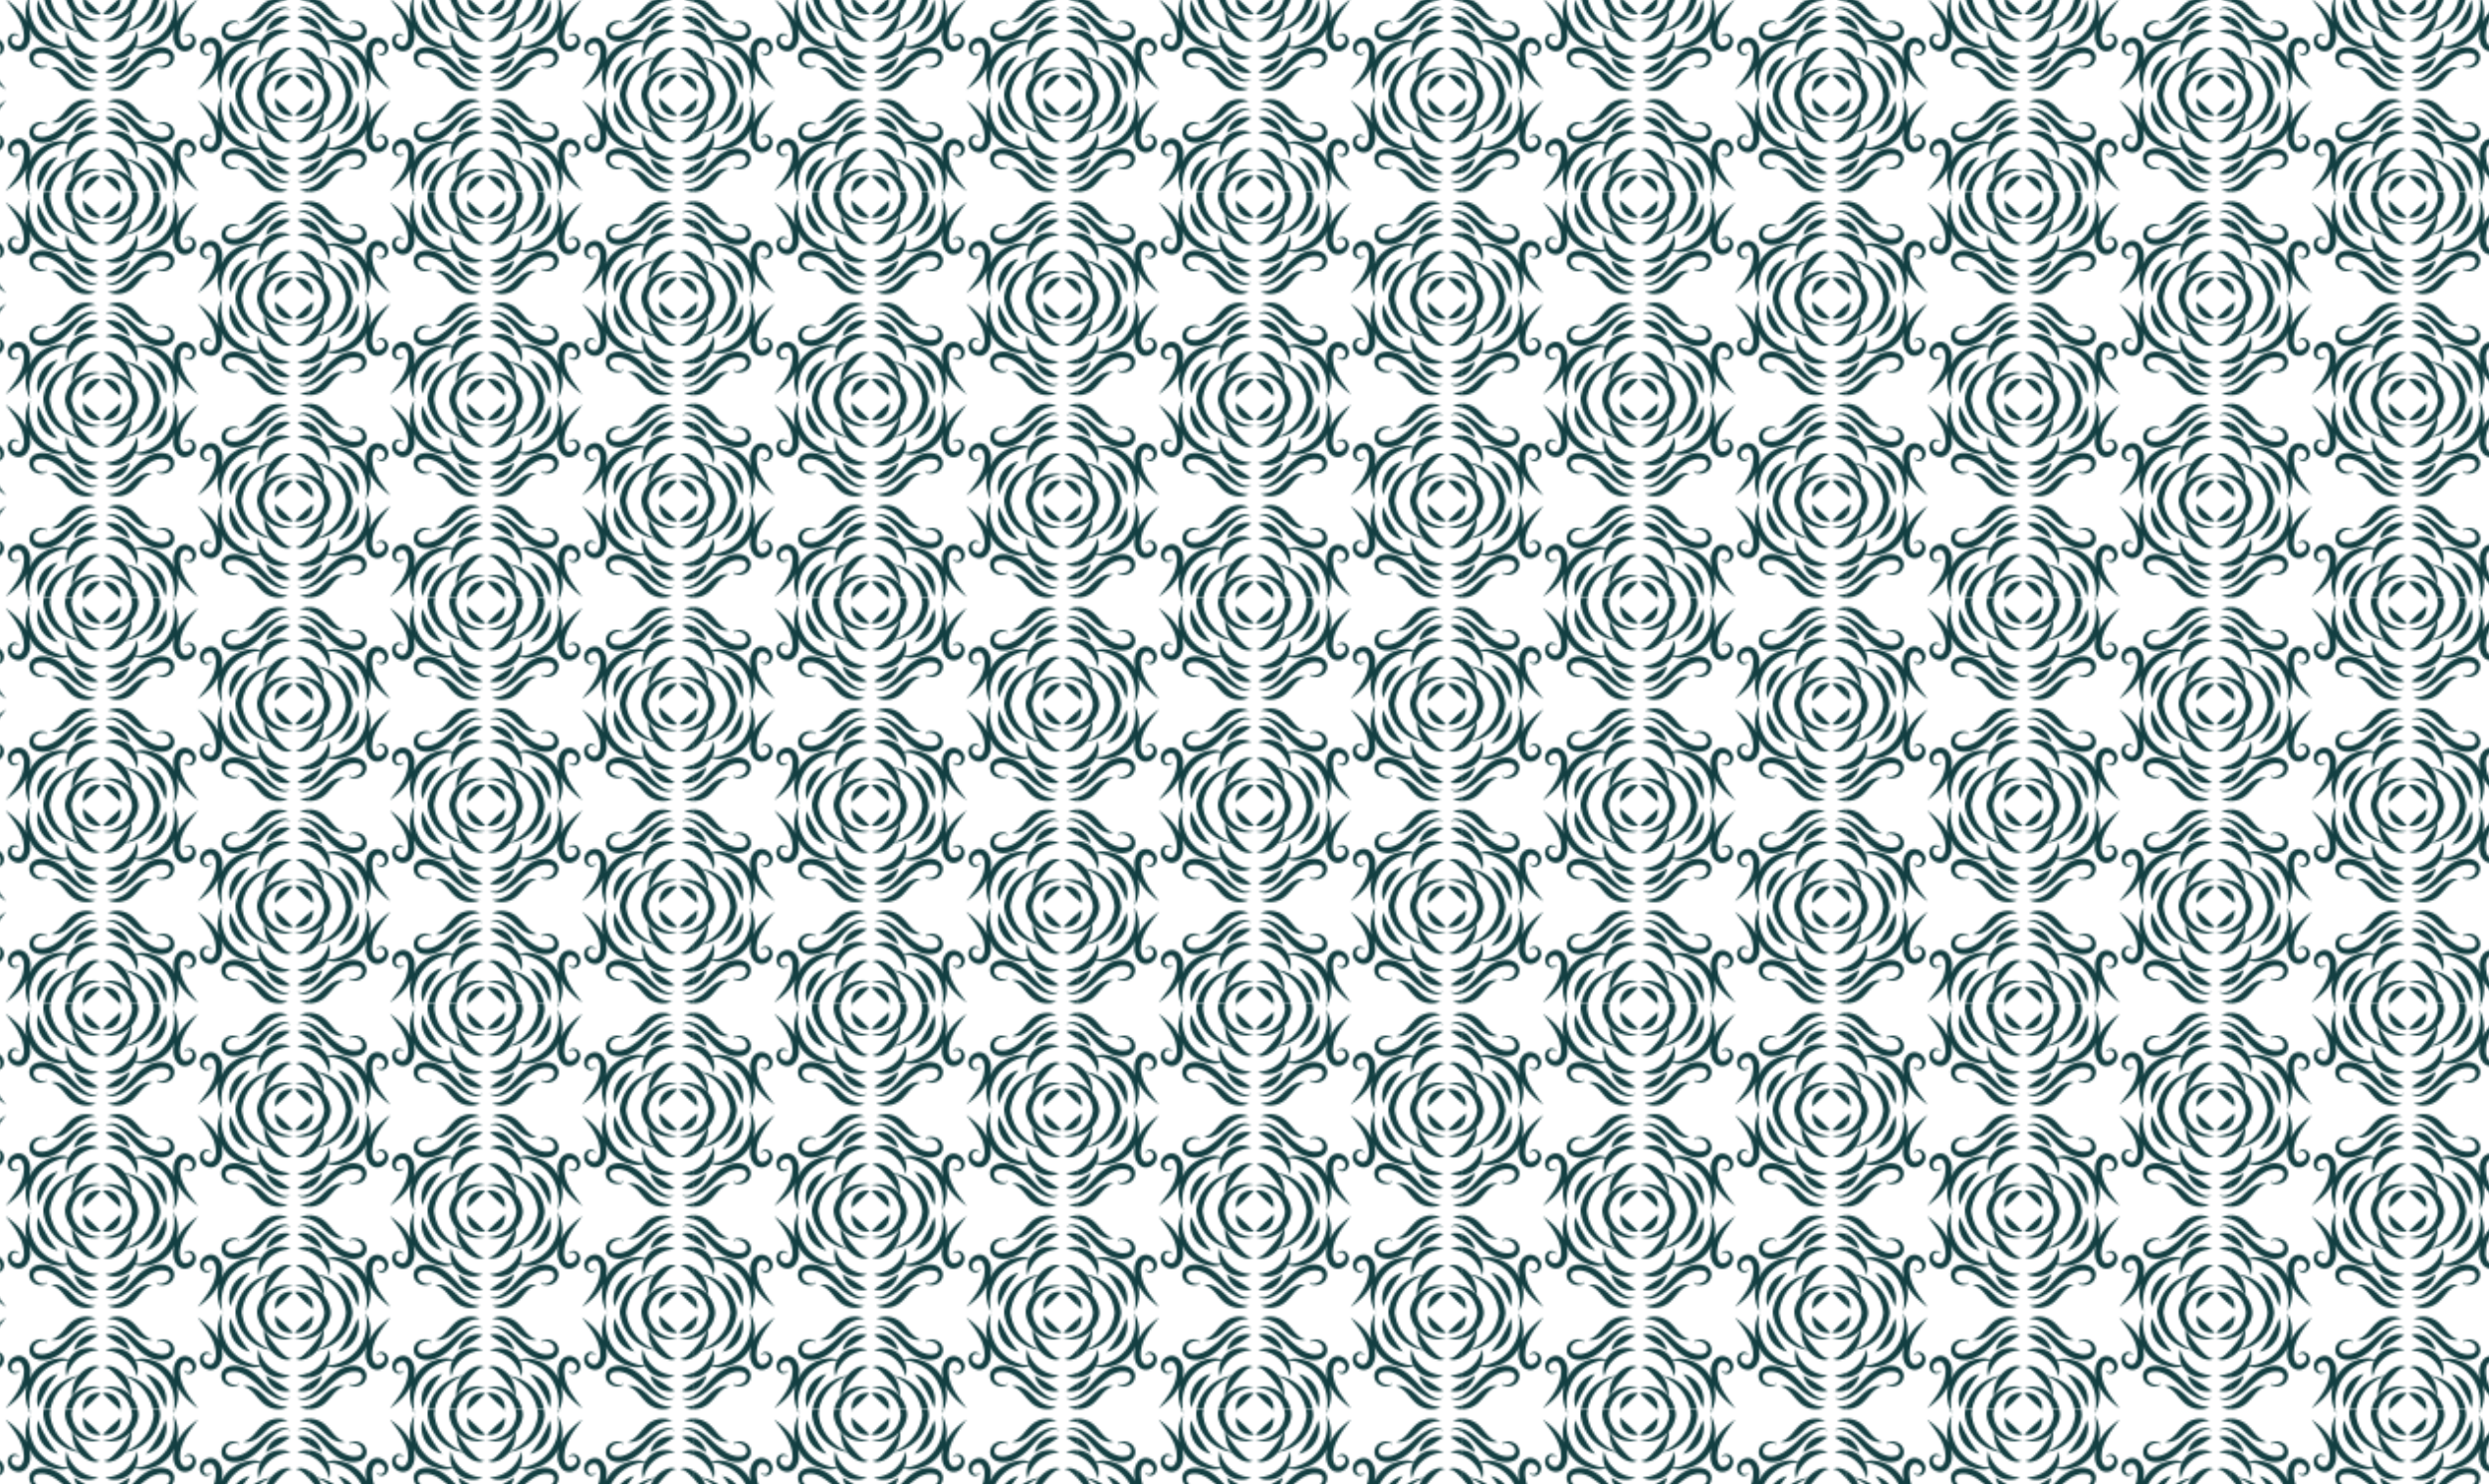 <svg xmlns="http://www.w3.org/2000/svg" xmlns:xlink="http://www.w3.org/1999/xlink" viewBox="0 0 622 371.04"><defs><style>.cls-1{fill:none;}.cls-2{fill:#133f42;}.cls-3{fill:url(#New_Pattern_5);}</style><pattern id="New_Pattern_5" data-name="New Pattern 5" width="195.89" height="206.58" patternTransform="translate(365.6 352.47) scale(0.49 0.49)" patternUnits="userSpaceOnUse" viewBox="0 0 195.89 206.59"><rect class="cls-1" width="195.89" height="206.58"/><path class="cls-2" d="M173.18,166.46c-.19-.19-.36-.39-.54-.6,0,.06.18.32.44.77s.7,1.21,1.24,2.05a53,53,0,0,0,4.45,6c.92,1.09,1.83,2.1,2.71,3a14.65,14.65,0,0,0,2.45,2.1,6,6,0,0,0,2,.86,3.91,3.91,0,0,0,.64.08l.24,0-.21.12a3.93,3.93,0,0,1-.63.29,5.32,5.32,0,0,1-2.64.17,10,10,0,0,1-3.63-1.48,15.51,15.51,0,0,1-3.49-3l-.25-.33h0c-.36-.05-.9-.15-1.59-.31a21.09,21.09,0,0,1-5.59-2.24A21.85,21.85,0,0,1,158,157.33V157h0v-.17l0-.18.05-.38.12-.74c.09-.49.2-1,.32-1.46a23,23,0,0,1,.89-2.77,21.5,21.5,0,0,1,2.65-4.8,22.06,22.06,0,0,1,6.77-6.06,21.09,21.09,0,0,1,5.59-2.24,15,15,0,0,1,1.59-.3h0a3.92,3.92,0,0,1,.25-.32,15.32,15.32,0,0,1,3.49-3,10,10,0,0,1,3.63-1.48,5.44,5.44,0,0,1,2.64.17,3.93,3.93,0,0,1,.63.29l.21.13h-.24a3.91,3.91,0,0,0-.64.08,6,6,0,0,0-2,.87,14.09,14.09,0,0,0-2.45,2.09c-.88.9-1.79,1.91-2.71,3a53.94,53.94,0,0,0-4.45,6c-.54.84-.95,1.56-1.24,2.06l-.44.77c.18-.21.35-.42.54-.61a14.76,14.76,0,0,1,7-4.06,14.29,14.29,0,0,1,5.28-.34,10.22,10.22,0,0,1,1.4.26l.47.12-.49,0a13.13,13.13,0,0,0-1.38.11,16.3,16.3,0,0,0-4.73,1.38,14.91,14.91,0,0,0-5.44,4.32,14.49,14.49,0,0,0-2,3.5,14.71,14.71,0,0,0-.64,2c-.08.35-.15.71-.22,1.06l-.08.54,0,.28v.11A14.46,14.46,0,0,0,180.71,169a16,16,0,0,0,4.73,1.38q.9.1,1.38.12l.49,0-.47.12a12.48,12.48,0,0,1-1.4.25,14.29,14.29,0,0,1-5.28-.34A14.76,14.76,0,0,1,173.18,166.46Zm-.6.29c0-.57,0-.88,0-.9A15.46,15.46,0,0,1,169,157.3V157h0v-.15l0-.16,0-.34.11-.67c.09-.44.18-.88.3-1.31a15.33,15.33,0,0,1,3.11-5.89s0-.33,0-.91a15.5,15.5,0,0,1,.2-2.5,15.78,15.78,0,0,1,3.06-7c-.33.13-.75.33-1.26.57a25.08,25.08,0,0,0-4.84,3.11,24.37,24.37,0,0,0-5.4,6.25,22.24,22.24,0,0,0-2,4.35c-.26.78-.49,1.6-.68,2.43-.09.42-.18.84-.24,1.27l-.1.65-.05.32v.14a23.16,23.16,0,0,0,3.09,9.17,24.37,24.37,0,0,0,5.4,6.25,25.08,25.08,0,0,0,4.84,3.11q.76.38,1.26.57a15.73,15.73,0,0,1-3.06-7A15.5,15.5,0,0,1,172.58,166.75Z"/><path class="cls-2" d="M189.51,181.14a3.93,3.93,0,0,1-.63-.29l-.21-.12.24,0a3.91,3.91,0,0,0,.64-.08,6,6,0,0,0,2-.86,14.65,14.65,0,0,0,2.45-2.1c.88-.9,1.79-1.91,2.71-3a51.82,51.82,0,0,0,4.45-6c.54-.84.95-1.55,1.24-2.05l.44-.77c-.18.2-.35.41-.53.6a14.79,14.79,0,0,1-7,4.06,14.29,14.29,0,0,1-5.28.34,12.48,12.48,0,0,1-1.4-.25l-.47-.12.49,0c.32,0,.79-.05,1.38-.12a16,16,0,0,0,4.73-1.38,14.91,14.91,0,0,0,5.44-4.32,14.28,14.28,0,0,0,2-3.49,15.31,15.31,0,0,0,.64-2c.08-.35.15-.7.22-1.06l.08-.54,0-.27v-.11a14.46,14.46,0,0,0-8.39-11.84,16.3,16.3,0,0,0-4.73-1.38,12.94,12.94,0,0,0-1.38-.11l-.49,0,.47-.12a10.22,10.22,0,0,1,1.4-.26,14.29,14.29,0,0,1,5.28.34,14.71,14.71,0,0,1,7,4.06c.19.19.36.4.54.6l-.44-.76c-.29-.5-.7-1.22-1.24-2.06a52.7,52.7,0,0,0-4.45-6c-.92-1.09-1.83-2.1-2.71-3a14.09,14.09,0,0,0-2.45-2.09,6,6,0,0,0-2-.87,3.91,3.91,0,0,0-.64-.08h-.24l.21-.13a3.93,3.93,0,0,1,.63-.29,5.44,5.44,0,0,1,2.64-.17,10,10,0,0,1,3.63,1.48,15.32,15.32,0,0,1,3.49,3,3.92,3.92,0,0,1,.25.32h0a15,15,0,0,1,1.59.3,21.09,21.09,0,0,1,5.59,2.24A21.85,21.85,0,0,1,217.57,157v.38h0v.17l0,.19-.05.37-.12.74c-.09.5-.2,1-.31,1.46a24.24,24.24,0,0,1-.9,2.77,21.11,21.11,0,0,1-2.65,4.8,22.06,22.06,0,0,1-6.77,6.06,21.09,21.09,0,0,1-5.59,2.24c-.69.16-1.23.26-1.59.31h0l-.25.33a15.51,15.51,0,0,1-3.49,3,10,10,0,0,1-3.63,1.48A5.32,5.32,0,0,1,189.51,181.14Zm10.18-4.9q.5-.19,1.26-.57a24.78,24.78,0,0,0,4.84-3.11,24.37,24.37,0,0,0,5.4-6.25,22.42,22.42,0,0,0,2-4.34c.26-.79.49-1.61.68-2.44.09-.42.18-.84.25-1.27l.1-.65,0-.32v-.13a23.21,23.21,0,0,0-3.09-9.18,24.37,24.37,0,0,0-5.4-6.25,24.78,24.78,0,0,0-4.84-3.11c-.51-.24-.93-.44-1.26-.57a15.67,15.67,0,0,1,3.06,7,14.42,14.42,0,0,1,.2,2.5c0,.57,0,.89,0,.91a15.33,15.33,0,0,1,3.59,8.54v.32h0v.15l0,.17,0,.34-.11.66c-.08.45-.18.88-.3,1.31a15.18,15.18,0,0,1-.89,2.45,14.94,14.94,0,0,1-2.22,3.44s0,.33,0,.91a14.42,14.42,0,0,1-.2,2.5A15.62,15.62,0,0,1,199.69,176.24Z"/><path class="cls-2" d="M182.55,188.85A17.55,17.55,0,0,1,171,179.36a17.48,17.48,0,0,1-.92-2.37l-.28-.93a9.34,9.34,0,0,0-.24,1,10.73,10.73,0,0,0-.15,2.74,11.6,11.6,0,0,0,1,4c0,.07.08.14.11.22l-.12,0a8.32,8.32,0,0,1-4.1-.45,22.5,22.5,0,0,1-11-7.57A22.4,22.4,0,0,1,151,159.23c.06-.52.14-.91.19-1.18l.07-.42-.2.37c-.13.24-.34.6-.56,1.08a17.47,17.47,0,0,0-1.33,4.34,18.63,18.63,0,0,0,.08,6.85,13.67,13.67,0,0,0,.32,1.34c-.29-.6-.59-1.18-.9-1.71a27.13,27.13,0,0,0-4.76-5.83,48.79,48.79,0,0,0-3.77-3.23c-.92-.72-1.44-1.1-1.44-1.1l1.08,1.46c.69.93,1.72,2.27,2.89,3.94a36.08,36.08,0,0,1,3.54,6A18.47,18.47,0,0,1,148,179a7.05,7.05,0,0,1-1,3.47,2.4,2.4,0,0,1-2.19,1.28,3.8,3.8,0,0,1-2.49-1.27,2.66,2.66,0,0,1-.7-2.3,2.24,2.24,0,0,1,4-1.06,2.54,2.54,0,0,1,.24.4,2.64,2.64,0,0,0-.12-.47,2.48,2.48,0,0,0-.88-1.1,3,3,0,0,0-2.32-.48,3.6,3.6,0,0,0-2.46,2.21,4.29,4.29,0,0,0-.29,2,4.77,4.77,0,0,0,.73,2.08,6,6,0,0,0,3.93,2.71,4.87,4.87,0,0,0,2.89-.35,5.71,5.71,0,0,0,2.25-1.86,9.28,9.28,0,0,0,1.71-5.19,15.5,15.5,0,0,0-.59-4.48,18,18,0,0,0,2.11,3.42,19,19,0,0,0,6.64,5.35,18.25,18.25,0,0,0,6.62,1.81,8.22,8.22,0,0,0,4.57-.68l.17-.1a11.6,11.6,0,0,0,11.66,6.06,10.35,10.35,0,0,0,2.65-.67c.59-.25.9-.42.9-.42l-1-.09A18.25,18.25,0,0,1,182.55,188.85Z"/><path class="cls-2" d="M193,125.45a17.48,17.48,0,0,1,11.52,9.49,15.76,15.76,0,0,1,.92,2.36l.28.93a9.34,9.34,0,0,0,.24-1,10.68,10.68,0,0,0,.15-2.73,11.6,11.6,0,0,0-1-4c0-.07-.08-.14-.11-.21l.12,0a8.34,8.34,0,0,1,4.11.44,22.44,22.44,0,0,1,11,7.57,22.4,22.4,0,0,1,4.38,16.79c-.06.52-.14.91-.19,1.19l-.07.41.2-.36a10.33,10.33,0,0,0,.56-1.09,17.09,17.09,0,0,0,1.33-4.33,18.69,18.69,0,0,0-.08-6.86,13.67,13.67,0,0,0-.32-1.34c.29.6.59,1.18.9,1.72a27.38,27.38,0,0,0,4.76,5.83c1.53,1.45,2.85,2.5,3.77,3.22s1.44,1.1,1.44,1.1l-1.08-1.46c-.69-.93-1.71-2.26-2.89-3.93a36.91,36.91,0,0,1-3.54-6,18.51,18.51,0,0,1-1.79-7.83,7.16,7.16,0,0,1,1-3.47,2.4,2.4,0,0,1,2.19-1.29,3.89,3.89,0,0,1,2.5,1.27,2.68,2.68,0,0,1,.69,2.3,2.16,2.16,0,0,1-3,1.78,2.26,2.26,0,0,1-1-.72,3.84,3.84,0,0,1-.24-.39,3,3,0,0,0,.12.46,2.48,2.48,0,0,0,.88,1.1,3,3,0,0,0,2.32.48,3.6,3.6,0,0,0,2.46-2.21,4.14,4.14,0,0,0,.29-2,4.81,4.81,0,0,0-.73-2.09,6,6,0,0,0-3.93-2.71,4.87,4.87,0,0,0-2.89.35A5.71,5.71,0,0,0,226,130a9.33,9.33,0,0,0-1.71,5.2,15.83,15.83,0,0,0,.59,4.47,18,18,0,0,0-2.11-3.42,19.09,19.09,0,0,0-6.64-5.35,18.25,18.25,0,0,0-6.62-1.81,8.22,8.22,0,0,0-4.57.68l-.17.1a11.59,11.59,0,0,0-11.65-6.06,10.27,10.27,0,0,0-2.66.68,9.56,9.56,0,0,0-.9.41l1,.09A17.07,17.07,0,0,1,193,125.45Z"/><path class="cls-2" d="M221.41,185c-3.62-1.38-7.82-.36-11.14,1.71a26.2,26.2,0,0,0-4.44,3.48c-1.29,1.24-2.41,2.48-3.48,3.63a36.14,36.14,0,0,1-6,5.51,13.4,13.4,0,0,1-2.7,1.45,5.34,5.34,0,0,1-2.25.34,2.63,2.63,0,0,1-1.36-.5,3.67,3.67,0,0,1-.4-.35,2.67,2.67,0,0,0,1.65,1.35,5.81,5.81,0,0,0,2.6.17,12.27,12.27,0,0,0,3.25-1,28.66,28.66,0,0,0,7.13-5,53.89,53.89,0,0,1,7.7-6.28,14.48,14.48,0,0,1,4.36-1.88,8.67,8.67,0,0,1,4.14,0,2.51,2.51,0,0,1,2,2,3.53,3.53,0,0,1-.89,2.82,6.22,6.22,0,0,1-4.69,1.78,1.11,1.11,0,0,1-.68-.31,1,1,0,0,1-.22-.53.63.63,0,0,1,.17-.47.67.67,0,0,0-.31.46,1.06,1.06,0,0,0,.11.71,1.46,1.46,0,0,0,.79.63,6.39,6.39,0,0,0,2.59.23,6.54,6.54,0,0,0,3.34-1.28,5.29,5.29,0,0,0,2-4.17,4.63,4.63,0,0,0-.92-2.75A5.69,5.69,0,0,0,221.41,185Z"/><path class="cls-2" d="M154.12,129.29c3.62,1.39,7.82.36,11.14-1.71a26.2,26.2,0,0,0,4.44-3.48c1.29-1.24,2.41-2.47,3.49-3.62a35.83,35.83,0,0,1,6-5.52,13.92,13.92,0,0,1,2.7-1.45,5.34,5.34,0,0,1,2.25-.34,2.73,2.73,0,0,1,1.76.85,3.29,3.29,0,0,0-.3-.45,2.94,2.94,0,0,0-1.35-.9,5.81,5.81,0,0,0-2.6-.17,12.65,12.65,0,0,0-3.25,1,28.92,28.92,0,0,0-7.13,5,54.64,54.64,0,0,1-7.7,6.29,15,15,0,0,1-4.36,1.88,8.62,8.62,0,0,1-4.13,0,2.5,2.5,0,0,1-2-2,3.53,3.53,0,0,1,.89-2.82,6.24,6.24,0,0,1,4.69-1.78,1.11,1.11,0,0,1,.68.31.89.89,0,0,1,.22.53.63.63,0,0,1-.17.47.63.63,0,0,0,.31-.46,1,1,0,0,0-.11-.7,1.39,1.39,0,0,0-.79-.64,6.35,6.35,0,0,0-2.59-.23,6.54,6.54,0,0,0-3.34,1.28,5.3,5.3,0,0,0-2,4.18,4.63,4.63,0,0,0,.92,2.74A5.69,5.69,0,0,0,154.12,129.29Z"/><path class="cls-2" d="M185.48,200.62a2.63,2.63,0,0,1-1.36.5,5.34,5.34,0,0,1-2.25-.34,13.4,13.4,0,0,1-2.7-1.45,35.72,35.72,0,0,1-6-5.51c-1.08-1.15-2.2-2.39-3.49-3.63a26.2,26.2,0,0,0-4.44-3.48c-3.32-2.07-7.52-3.09-11.14-1.71a5.69,5.69,0,0,0-2.41,1.76,4.63,4.63,0,0,0-.92,2.75,5.29,5.29,0,0,0,2,4.17,6.54,6.54,0,0,0,3.34,1.28,6.35,6.35,0,0,0,2.59-.23,1.42,1.42,0,0,0,.79-.63,1.06,1.06,0,0,0,.11-.71.67.67,0,0,0-.31-.46.63.63,0,0,1,.17.47.89.89,0,0,1-.22.53,1.11,1.11,0,0,1-.68.31,6.24,6.24,0,0,1-4.69-1.78,3.53,3.53,0,0,1-.89-2.82,2.51,2.51,0,0,1,2-2,8.63,8.63,0,0,1,4.13,0,14.48,14.48,0,0,1,4.36,1.88,53.89,53.89,0,0,1,7.7,6.28,28.66,28.66,0,0,0,7.13,5,12.27,12.27,0,0,0,3.25,1,5.81,5.81,0,0,0,2.6-.17,2.67,2.67,0,0,0,1.65-1.35A2.72,2.72,0,0,1,185.48,200.62Z"/><path class="cls-2" d="M190.05,113.67a2.73,2.73,0,0,1,1.36-.5,5.34,5.34,0,0,1,2.25.34,13.92,13.92,0,0,1,2.7,1.45,36.24,36.24,0,0,1,6,5.52c1.07,1.15,2.19,2.38,3.48,3.62a26.2,26.2,0,0,0,4.44,3.48c3.32,2.07,7.52,3.1,11.14,1.71a5.69,5.69,0,0,0,2.41-1.76,4.63,4.63,0,0,0,.92-2.74,5.3,5.3,0,0,0-2-4.18,6.54,6.54,0,0,0-3.34-1.28,6.39,6.39,0,0,0-2.59.23,1.43,1.43,0,0,0-.79.64,1,1,0,0,0-.11.7.63.63,0,0,0,.31.46.63.63,0,0,1-.17-.47,1,1,0,0,1,.22-.53,1.11,1.11,0,0,1,.68-.31,6.22,6.22,0,0,1,4.69,1.78,3.53,3.53,0,0,1,.89,2.82,2.5,2.5,0,0,1-2,2,8.66,8.66,0,0,1-4.14,0,15,15,0,0,1-4.36-1.88,54.64,54.64,0,0,1-7.7-6.29,28.92,28.92,0,0,0-7.13-5,12.65,12.65,0,0,0-3.25-1,5.81,5.81,0,0,0-2.6.17,2.94,2.94,0,0,0-1.35.9,3.29,3.29,0,0,0-.3.45A3.67,3.67,0,0,1,190.05,113.67Z"/><path class="cls-2" d="M232.85,165.14c1.18-1.67,2.2-3,2.89-3.94l1.08-1.46s-.52.38-1.44,1.1a48.79,48.79,0,0,0-3.77,3.23,27.13,27.13,0,0,0-4.76,5.83c-.31.53-.61,1.11-.9,1.71a13.67,13.67,0,0,0,.32-1.34,18.63,18.63,0,0,0,.08-6.85,17.05,17.05,0,0,0-1.33-4.34,10,10,0,0,0-.56-1.08l-.2-.37.07.42c0,.27.13.66.19,1.18A22.4,22.4,0,0,1,220.14,176a22.44,22.44,0,0,1-11,7.57,8.37,8.37,0,0,1-4.11.45l-.12,0c0-.08.08-.15.11-.22a11.6,11.6,0,0,0,1-4,10.73,10.73,0,0,0-.15-2.74,9.34,9.34,0,0,0-.24-1l-.28.93a16.23,16.23,0,0,1-.92,2.37,17.67,17.67,0,0,1-4.7,6,17.9,17.9,0,0,1-6.82,3.46,18.25,18.25,0,0,1-2.5.45l-1,.09s.31.17.9.42a10.33,10.33,0,0,0,2.66.67,11.63,11.63,0,0,0,4.15-.24,11.32,11.32,0,0,0,7.5-5.82l.17.1a8.22,8.22,0,0,0,4.57.68,18.25,18.25,0,0,0,6.62-1.81,19,19,0,0,0,6.64-5.35,18,18,0,0,0,2.11-3.42,15.85,15.85,0,0,0-.59,4.48,9.3,9.3,0,0,0,1.71,5.19,5.71,5.71,0,0,0,2.25,1.86,4.87,4.87,0,0,0,2.89.35,6,6,0,0,0,3.93-2.71,4.77,4.77,0,0,0,.73-2.08,4.16,4.16,0,0,0-.29-2,3.6,3.6,0,0,0-2.46-2.21,3,3,0,0,0-2.32.48,2.48,2.48,0,0,0-.88,1.1,2.64,2.64,0,0,0-.12.47,2.54,2.54,0,0,1,.24-.4,2.21,2.21,0,0,1,4,1.06,2.65,2.65,0,0,1-.69,2.3,3.84,3.84,0,0,1-2.5,1.27,2.41,2.41,0,0,1-2.19-1.28,7.16,7.16,0,0,1-1-3.47,18.47,18.47,0,0,1,1.79-7.83A36.08,36.08,0,0,1,232.85,165.14Z"/><path class="cls-2" d="M142.68,149.16c-1.17,1.67-2.2,3-2.89,3.93l-1.08,1.46s.52-.38,1.44-1.1,2.24-1.77,3.77-3.22a27.38,27.38,0,0,0,4.76-5.83c.31-.54.61-1.12.9-1.72a13.67,13.67,0,0,0-.32,1.34,18.69,18.69,0,0,0-.08,6.86,17.51,17.51,0,0,0,1.33,4.33c.22.49.43.84.56,1.09l.2.36-.07-.41c0-.28-.13-.67-.19-1.19a22.4,22.4,0,0,1,4.38-16.79,22.5,22.5,0,0,1,11-7.57,8.3,8.3,0,0,1,4.1-.44l.12,0c0,.07-.08.14-.11.21a11.6,11.6,0,0,0-1,4,10.68,10.68,0,0,0,.15,2.73,9.34,9.34,0,0,0,.24,1l.28-.93a16.94,16.94,0,0,1,.92-2.36,17.48,17.48,0,0,1,11.52-9.49,17.07,17.07,0,0,1,2.5-.46l1-.09a9.56,9.56,0,0,0-.9-.41,10.29,10.29,0,0,0-2.65-.68,11.49,11.49,0,0,0-11.66,6.06l-.17-.1a8.22,8.22,0,0,0-4.57-.68,18.25,18.25,0,0,0-6.62,1.81,19.09,19.09,0,0,0-6.64,5.35,18,18,0,0,0-2.11,3.42,15.48,15.48,0,0,0,.59-4.47,9.33,9.33,0,0,0-1.71-5.2,5.71,5.71,0,0,0-2.25-1.86,4.87,4.87,0,0,0-2.89-.35,6,6,0,0,0-3.93,2.71,4.81,4.81,0,0,0-.73,2.09,4.26,4.26,0,0,0,.29,2,3.6,3.6,0,0,0,2.46,2.21,3,3,0,0,0,2.32-.48,2.48,2.48,0,0,0,.88-1.1,3,3,0,0,0,.12-.46,3.84,3.84,0,0,1-.24.39,2.26,2.26,0,0,1-1,.72,2.16,2.16,0,0,1-3-1.78,2.66,2.66,0,0,1,.7-2.3,3.84,3.84,0,0,1,2.49-1.27,2.39,2.39,0,0,1,2.19,1.29,7.05,7.05,0,0,1,1,3.47,18.51,18.51,0,0,1-1.79,7.83A36.91,36.91,0,0,1,142.68,149.16Z"/><path class="cls-2" d="M212.54,194.69a7.61,7.61,0,0,0-3,.38,12.79,12.79,0,0,0-3.95,2.17c-1.32,1-2.57,2.26-3.81,3.43a17.79,17.79,0,0,1-3.64,2.79,15.46,15.46,0,0,1-3.57,1.46,17.16,17.16,0,0,1-2.71.47,6.58,6.58,0,0,1-.78.05l-.27,0,.24.12a7.91,7.91,0,0,0,.74.32,10.63,10.63,0,0,0,2.92.65,11.59,11.59,0,0,0,4.52-.54,12.56,12.56,0,0,0,4.79-2.95,48.06,48.06,0,0,0,3.46-3.8,19.62,19.62,0,0,1,2.8-2.73,9.26,9.26,0,0,1,2.34-1.33c.31-.11.56-.2.73-.24l.27-.07-.27-.07A5.51,5.51,0,0,0,212.54,194.69Z"/><path class="cls-2" d="M163,119.6a7.43,7.43,0,0,0,3-.38,13,13,0,0,0,3.95-2.16c1.32-1,2.57-2.27,3.81-3.44a18.06,18.06,0,0,1,3.64-2.79,15,15,0,0,1,3.57-1.45,16.26,16.26,0,0,1,2.71-.48l.78-.05.27,0-.24-.12a7.91,7.91,0,0,0-.74-.32,11,11,0,0,0-2.91-.65,11.46,11.46,0,0,0-4.53.55,12.66,12.66,0,0,0-4.79,2.94,49.89,49.89,0,0,0-3.46,3.8,19.62,19.62,0,0,1-2.8,2.73,9.68,9.68,0,0,1-2.34,1.34c-.31.11-.56.19-.73.23l-.27.08.27.06A5.51,5.51,0,0,0,163,119.6Z"/><path class="cls-2" d="M183.68,205.39a17.16,17.16,0,0,1-2.71-.47,15.46,15.46,0,0,1-3.57-1.46,17.7,17.7,0,0,1-3.64-2.79c-1.24-1.17-2.49-2.41-3.81-3.43a12.79,12.79,0,0,0-3.95-2.17,7.61,7.61,0,0,0-3-.38,5.51,5.51,0,0,0-.8.13l-.27.07.27.07c.17,0,.42.13.73.24a9.26,9.26,0,0,1,2.34,1.33,19.62,19.62,0,0,1,2.8,2.73,48.06,48.06,0,0,0,3.46,3.8,12.56,12.56,0,0,0,4.79,2.95,11.62,11.62,0,0,0,4.53.54,10.64,10.64,0,0,0,2.91-.65,7.91,7.91,0,0,0,.74-.32l.24-.12-.27,0A6.58,6.58,0,0,1,183.68,205.39Z"/><path class="cls-2" d="M191.85,108.9a16.26,16.26,0,0,1,2.71.48,15,15,0,0,1,3.57,1.45,17.79,17.79,0,0,1,3.64,2.79c1.24,1.17,2.49,2.42,3.81,3.44a13,13,0,0,0,3.95,2.16,7.43,7.43,0,0,0,3,.38,5.51,5.51,0,0,0,.8-.13l.27-.06-.27-.08c-.17,0-.42-.12-.73-.23a9.68,9.68,0,0,1-2.34-1.34,19.62,19.62,0,0,1-2.8-2.73,49.89,49.89,0,0,0-3.46-3.8,12.66,12.66,0,0,0-4.79-2.94,11.43,11.43,0,0,0-4.52-.55,11,11,0,0,0-2.92.65,7.91,7.91,0,0,0-.74.32l-.24.12.27,0Z"/><path class="cls-2" d="M161.56,141.9c.66-1,1.28-1.85,1.86-2.57.27-.38.55-.69.79-1s.44-.54.62-.74l.55-.66-.82.22a7.58,7.58,0,0,0-1,.34,9.72,9.72,0,0,0-1.22.56,13.61,13.61,0,0,0-2.9,2,14,14,0,0,0-4.33,7.39,14.22,14.22,0,0,0-.34,3.5,12.72,12.72,0,0,0,.11,1.35,6.58,6.58,0,0,0,.18,1c.12.54.21.83.21.83l.3-.8c.09-.25.2-.56.34-.91s.28-.74.48-1.17c.35-.85.82-1.83,1.33-2.87s1.15-2.15,1.81-3.3S160.92,142.88,161.56,141.9Z"/><path class="cls-2" d="M156,161.87c-.14-.35-.25-.66-.34-.91l-.3-.8s-.09.29-.21.83a6.74,6.74,0,0,0-.18,1,12.3,12.3,0,0,0-.11,1.34,14.22,14.22,0,0,0,.34,3.5,14.92,14.92,0,0,0,1.59,4,14.73,14.73,0,0,0,2.74,3.35,13.61,13.61,0,0,0,2.9,2,9.72,9.72,0,0,0,1.22.56,7.58,7.58,0,0,0,1,.34l.82.22-.55-.65c-.18-.2-.39-.45-.62-.75s-.52-.6-.79-1c-.58-.73-1.2-1.61-1.86-2.57s-1.31-2.05-2-3.19-1.26-2.26-1.81-3.3-1-2-1.33-2.87C156.23,162.62,156.1,162.22,156,161.87Z"/><path class="cls-2" d="M191.9,197.52a10.19,10.19,0,0,0,9.32-5.85,8.73,8.73,0,0,0,.61-1.65,5.18,5.18,0,0,0,.14-.63l-6.29,3.79-6.16,4a6.26,6.26,0,0,0,.63.15A9.09,9.09,0,0,0,191.9,197.52Z"/><path class="cls-2" d="M183.63,116.77a10.19,10.19,0,0,0-9.32,5.85,8.73,8.73,0,0,0-.61,1.65,5.18,5.18,0,0,0-.14.63l6.3-3.79,6.15-4-.63-.15A10,10,0,0,0,183.63,116.77Z"/><path class="cls-2" d="M173.56,189.39a5.18,5.18,0,0,0,.14.63,8.73,8.73,0,0,0,.61,1.65,10.19,10.19,0,0,0,9.32,5.85,9.09,9.09,0,0,0,1.75-.17,6.26,6.26,0,0,0,.63-.15l-6.15-4Z"/><path class="cls-2" d="M202,124.9a5.18,5.18,0,0,0-.14-.63,8.73,8.73,0,0,0-.61-1.65,10.19,10.19,0,0,0-9.32-5.85,10,10,0,0,0-1.75.17l-.63.15,6.16,4Z"/><path class="cls-2" d="M190.33,167.57a7.6,7.6,0,0,0,6.95-6.59,6.33,6.33,0,0,0,0-1.56c0-.36-.08-.56-.08-.56s-.15.14-.4.4-.61.61-1,1c-.85.82-2,1.78-3.08,2.85s-2.15,2.13-3,2.93c-.43.39-.8.74-1.07,1l-.42.38a4.41,4.41,0,0,0,.56.12A6.7,6.7,0,0,0,190.33,167.57Z"/><path class="cls-2" d="M185.2,146.72a7.6,7.6,0,0,0-6.95,6.59,6.33,6.33,0,0,0,0,1.56c0,.37.08.57.08.57l.4-.41c.24-.26.61-.61,1-1,.85-.82,2-1.78,3.08-2.85s2.15-2.13,3-2.92c.43-.4.8-.74,1.07-1l.42-.38s-.19,0-.56-.11A6.08,6.08,0,0,0,185.2,146.72Z"/><path class="cls-2" d="M185.83,166.06c-.87-.8-1.88-1.86-3-2.93s-2.23-2-3.08-2.85c-.41-.41-.78-.76-1-1l-.4-.4s0,.2-.08.56a6.33,6.33,0,0,0,0,1.56,7.6,7.6,0,0,0,6.95,6.59,6.68,6.68,0,0,0,1.56,0,4.41,4.41,0,0,0,.56-.12l-.42-.38C186.63,166.8,186.26,166.45,185.83,166.06Z"/><path class="cls-2" d="M189.7,148.24c.87.79,1.89,1.85,3,2.92s2.23,2,3.08,2.85c.41.41.78.76,1,1l.4.41s0-.2.08-.57a6.33,6.33,0,0,0,0-1.56,7.73,7.73,0,0,0-2.31-4.53,7.63,7.63,0,0,0-4.64-2.06,6.11,6.11,0,0,0-1.56.06c-.37.06-.56.11-.56.11l.42.38C188.9,147.5,189.27,147.84,189.7,148.24Z"/><path class="cls-2" d="M75.23,218.11c-.18-.19-.35-.4-.53-.6l.44.76c.29.5.7,1.22,1.24,2a51,51,0,0,0,4.45,6c.92,1.09,1.83,2.11,2.71,3A14.55,14.55,0,0,0,86,231.41a6.06,6.06,0,0,0,2,.87,5.6,5.6,0,0,0,.65.08h.24l-.21.13a3.93,3.93,0,0,1-.63.29,5.49,5.49,0,0,1-2.65.17,9.91,9.91,0,0,1-3.62-1.48,15.35,15.35,0,0,1-3.49-3c-.09-.1-.17-.22-.26-.32h0a14.54,14.54,0,0,1-1.59-.3,21,21,0,0,1-5.59-2.24,22.1,22.1,0,0,1-6.77-6.07A21.81,21.81,0,0,1,60,209v-.56l0-.19,0-.37q0-.37.12-.75c.09-.49.2-1,.31-1.45a22.39,22.39,0,0,1,.89-2.77,21.14,21.14,0,0,1,2.66-4.8A22.23,22.23,0,0,1,70.87,192a21.22,21.22,0,0,1,5.59-2.23c.69-.16,1.22-.26,1.59-.31h0l.26-.33a15.6,15.6,0,0,1,3.49-3.05,9.88,9.88,0,0,1,3.62-1.47,5.25,5.25,0,0,1,2.65.17,3.21,3.21,0,0,1,.63.29l.21.12-.24,0a4,4,0,0,0-.65.08,6,6,0,0,0-2,.86,14.65,14.65,0,0,0-2.45,2.1c-.88.9-1.79,1.91-2.71,3a51.82,51.82,0,0,0-4.45,6c-.54.84-.95,1.55-1.24,2.05s-.42.73-.44.77l.53-.61a14.76,14.76,0,0,1,7-4.05,14.56,14.56,0,0,1,5.28-.35c.61.09,1.08.18,1.39.26l.48.12-.49,0c-.32,0-.79.05-1.38.12A16.12,16.12,0,0,0,82.76,197a14.81,14.81,0,0,0-5.44,4.32,14.59,14.59,0,0,0-2,3.49,13.57,13.57,0,0,0-.64,2c-.08.35-.16.7-.22,1.06l-.08.54,0,.27v.11a14.42,14.42,0,0,0,8.38,11.84A16.43,16.43,0,0,0,87.5,222c.59.06,1.06.11,1.38.11l.49,0-.48.12a11.8,11.8,0,0,1-1.39.26,14.34,14.34,0,0,1-5.28-.35A14.76,14.76,0,0,1,75.23,218.11Zm-.59.29c0-.57,0-.89,0-.91a15.47,15.47,0,0,1-3.6-8.55v-.31h0v-.15l0-.17,0-.34.11-.67c.08-.44.18-.87.3-1.3a14.95,14.95,0,0,1,3.11-5.89s0-.34,0-.91a14.42,14.42,0,0,1,.2-2.5,15.66,15.66,0,0,1,3-7q-.48.2-1.26.57a24.76,24.76,0,0,0-4.83,3.11,24.2,24.2,0,0,0-5.4,6.25,22.42,22.42,0,0,0-2,4.34c-.26.79-.49,1.6-.68,2.44-.09.42-.18.84-.25,1.27l-.1.64,0,.33,0,.13A23.21,23.21,0,0,0,66.4,218a24.37,24.37,0,0,0,5.4,6.25,24.63,24.63,0,0,0,4.83,3.1c.52.25.94.44,1.26.58a15.75,15.75,0,0,1-3-7A14.42,14.42,0,0,1,74.64,218.4Z"/><path class="cls-2" d="M91.57,232.79a4.64,4.64,0,0,1-.64-.29l-.2-.13H91a5.48,5.48,0,0,0,.64-.08,6,6,0,0,0,2-.87,14.2,14.2,0,0,0,2.46-2.09c.88-.9,1.79-1.92,2.71-3a53.35,53.35,0,0,0,4.45-6c.53-.83,1-1.55,1.24-2l.44-.77c-.18.21-.35.42-.54.61a14.78,14.78,0,0,1-7,4,14.39,14.39,0,0,1-5.29.35,11.8,11.8,0,0,1-1.39-.26l-.47-.12.49,0c.31,0,.78-.05,1.37-.11a16.26,16.26,0,0,0,4.74-1.38,14.91,14.91,0,0,0,5.44-4.32,14.69,14.69,0,0,0,2-3.5,14.42,14.42,0,0,0,.64-2c.08-.34.15-.7.21-1.06l.08-.53,0-.28,0-.11a15,15,0,0,0-3-7.51A14.81,14.81,0,0,0,96.88,197a16,16,0,0,0-4.74-1.38c-.59-.07-1.06-.11-1.37-.12l-.49,0,.47-.12c.31-.08.78-.17,1.39-.26a14.61,14.61,0,0,1,5.29.35,14.78,14.78,0,0,1,7,4.05,7.72,7.72,0,0,1,.53.61l-.43-.77c-.29-.5-.71-1.21-1.24-2.05a54.28,54.28,0,0,0-4.45-6c-.92-1.09-1.83-2.1-2.71-3a14.29,14.29,0,0,0-2.46-2.1,5.93,5.93,0,0,0-2-.86,3.91,3.91,0,0,0-.64-.08l-.24,0,.2-.12a3.68,3.68,0,0,1,.64-.29,5.21,5.21,0,0,1,2.64-.17,9.92,9.92,0,0,1,3.63,1.47,15.56,15.56,0,0,1,3.48,3.05c.1.11.17.22.26.33h0c.37.05.91.15,1.59.31a21.09,21.09,0,0,1,5.59,2.23,22.37,22.37,0,0,1,6.78,6.07,21.94,21.94,0,0,1,4.08,10.52V209h0v.16l0,.19,0,.38-.12.74c-.09.49-.2,1-.32,1.46a23,23,0,0,1-.89,2.77,21.21,21.21,0,0,1-2.65,4.79,22.24,22.24,0,0,1-6.78,6.07,20.84,20.84,0,0,1-5.59,2.24,14.12,14.12,0,0,1-1.59.3h0c-.09.1-.16.22-.26.32a15.31,15.31,0,0,1-3.48,3A10,10,0,0,1,94.21,233,5.44,5.44,0,0,1,91.57,232.79Zm10.18-4.9c.33-.14.75-.33,1.26-.58a25,25,0,0,0,4.84-3.1,24.56,24.56,0,0,0,5.4-6.25,22.21,22.21,0,0,0,2-4.35,24.22,24.22,0,0,0,.69-2.43c.09-.42.17-.85.24-1.27l.1-.65,0-.33v-.13a23.16,23.16,0,0,0-3.09-9.17,24.39,24.39,0,0,0-5.4-6.25,25.08,25.08,0,0,0-4.84-3.11q-.77-.37-1.26-.57a15.66,15.66,0,0,1,3,7,13.48,13.48,0,0,1,.2,2.5c0,.57,0,.88,0,.9a15.46,15.46,0,0,1,3.59,8.55V209h0v.15l0,.17,0,.34-.1.67c-.09.44-.19.88-.3,1.31a15.56,15.56,0,0,1-.9,2.45,15.12,15.12,0,0,1-2.21,3.44s0,.33,0,.91a13.48,13.48,0,0,1-.2,2.5A15.75,15.75,0,0,1,101.75,227.89Z"/><path class="cls-2" d="M95,177.09a17.46,17.46,0,0,1,11.53,9.49,18.93,18.93,0,0,1,.92,2.37l.28.93a8.25,8.25,0,0,0,.23-1,10.21,10.21,0,0,0,.16-2.74,11.77,11.77,0,0,0-1-4l-.11-.22.12,0a8.32,8.32,0,0,1,4.1.45,22.5,22.5,0,0,1,11,7.57,22,22,0,0,1,4.57,12.5,21.33,21.33,0,0,1-.19,4.29c-.06.52-.15.91-.19,1.18s-.08.42-.08.42l.21-.37c.13-.24.34-.6.55-1.08a17,17,0,0,0,1.34-4.34,18.69,18.69,0,0,0-.08-6.86c-.09-.43-.2-.88-.32-1.33.28.6.59,1.17.9,1.71a27.42,27.42,0,0,0,4.75,5.83c1.53,1.46,2.86,2.51,3.77,3.23s1.45,1.1,1.45,1.1l-1.08-1.46c-.69-.93-1.72-2.27-2.89-3.94a36.49,36.49,0,0,1-3.54-6,18.47,18.47,0,0,1-1.79-7.83,7.05,7.05,0,0,1,1-3.47,2.4,2.4,0,0,1,2.19-1.28,3.81,3.81,0,0,1,2.49,1.26,2.68,2.68,0,0,1,.7,2.31,2.39,2.39,0,0,1-1.21,1.72,2.36,2.36,0,0,1-2.76-.66,2.54,2.54,0,0,1-.24-.4,1.74,1.74,0,0,0,.12.46,2.38,2.38,0,0,0,.88,1.11,3,3,0,0,0,2.32.48,3.56,3.56,0,0,0,2.45-2.21,4.29,4.29,0,0,0,.3-2,5,5,0,0,0-.73-2.09,6,6,0,0,0-3.93-2.7,4.94,4.94,0,0,0-2.89.34,5.75,5.75,0,0,0-2.25,1.87,9.2,9.2,0,0,0-1.71,5.19,15.39,15.39,0,0,0,.59,4.47,18.29,18.29,0,0,0-2.11-3.41,19,19,0,0,0-6.64-5.35,18.28,18.28,0,0,0-6.62-1.82,8.34,8.34,0,0,0-4.58.69l-.16.1a11.6,11.6,0,0,0-11.66-6.06,10.35,10.35,0,0,0-2.65.67,9.19,9.19,0,0,0-.9.42l1,.09A18.15,18.15,0,0,1,95,177.09Z"/><path class="cls-2" d="M56.17,180.94c3.63,1.38,7.83.36,11.15-1.72a26.16,26.16,0,0,0,4.44-3.47c1.29-1.25,2.41-2.48,3.48-3.63a36.14,36.14,0,0,1,6-5.51,13.73,13.73,0,0,1,2.7-1.46,5.48,5.48,0,0,1,2.25-.33,2.81,2.81,0,0,1,1.36.49,4.32,4.32,0,0,1,.4.36,2.67,2.67,0,0,0-1.65-1.35,6,6,0,0,0-2.6-.18,13.05,13.05,0,0,0-3.25,1,29,29,0,0,0-7.13,5,53.89,53.89,0,0,1-7.7,6.28,14.42,14.42,0,0,1-4.37,1.88,8.63,8.63,0,0,1-4.13,0,2.5,2.5,0,0,1-2-2,3.46,3.46,0,0,1,.89-2.82,6.22,6.22,0,0,1,4.69-1.78,1.11,1.11,0,0,1,.68.31,1,1,0,0,1,.22.53.66.66,0,0,1-.17.47.7.7,0,0,0,.31-.46,1.12,1.12,0,0,0-.11-.71,1.49,1.49,0,0,0-.79-.63,6.85,6.85,0,0,0-5.93,1,5.29,5.29,0,0,0-2,4.17,4.57,4.57,0,0,0,.92,2.75A5.6,5.6,0,0,0,56.17,180.94Z"/><path class="cls-2" d="M92.1,165.31a2.82,2.82,0,0,1,1.37-.49,5.52,5.52,0,0,1,2.25.33,13.68,13.68,0,0,1,2.69,1.46,35.36,35.36,0,0,1,6,5.51c1.07,1.15,2.19,2.38,3.49,3.63a26.16,26.16,0,0,0,4.44,3.47c3.32,2.08,7.52,3.1,11.14,1.72a5.69,5.69,0,0,0,2.41-1.76,4.56,4.56,0,0,0,.91-2.75,5.26,5.26,0,0,0-2-4.17,6.83,6.83,0,0,0-5.92-1,1.42,1.42,0,0,0-.79.63,1.06,1.06,0,0,0-.11.71.67.67,0,0,0,.31.46.61.61,0,0,1-.17-.47.89.89,0,0,1,.22-.53,1.08,1.08,0,0,1,.67-.31,6.22,6.22,0,0,1,4.69,1.78,3.5,3.5,0,0,1,.9,2.82,2.51,2.51,0,0,1-2,2,8.63,8.63,0,0,1-4.13,0,14.53,14.53,0,0,1-4.37-1.88,53.89,53.89,0,0,1-7.7-6.28,28.94,28.94,0,0,0-7.12-5,13.25,13.25,0,0,0-3.26-1,5.91,5.91,0,0,0-2.59.18,2.88,2.88,0,0,0-1.35.89,3.83,3.83,0,0,0-.31.46A4.32,4.32,0,0,1,92.1,165.31Z"/><path class="cls-2" d="M44.74,200.8c-1.18,1.67-2.2,3-2.9,3.94l-1.07,1.46s.52-.38,1.44-1.1A48.79,48.79,0,0,0,46,201.87,27.12,27.12,0,0,0,50.73,196q.48-.81.9-1.71c-.12.45-.23.9-.31,1.33a18.93,18.93,0,0,0-.09,6.86,17,17,0,0,0,1.34,4.34c.21.48.42.84.55,1.08l.21.37-.07-.42c0-.27-.14-.66-.2-1.18a22.94,22.94,0,0,1-.19-4.29,22,22,0,0,1,4.58-12.5,22.44,22.44,0,0,1,11-7.57,8.33,8.33,0,0,1,4.1-.45l.13,0-.12.22a11.51,11.51,0,0,0-1,4,10.29,10.29,0,0,0,.15,2.74,9.34,9.34,0,0,0,.24,1l.27-.93a17.49,17.49,0,0,1,12.45-11.86,18,18,0,0,1,2.5-.45l1-.09a9.58,9.58,0,0,0-.89-.42,10.33,10.33,0,0,0-2.66-.67,11.63,11.63,0,0,0-4.15.24,11.37,11.37,0,0,0-7.51,5.82l-.16-.1a8.3,8.3,0,0,0-4.57-.69,18.33,18.33,0,0,0-6.63,1.82,18.93,18.93,0,0,0-6.63,5.35,18.29,18.29,0,0,0-2.11,3.41,15.73,15.73,0,0,0,.59-4.47,9.35,9.35,0,0,0-1.71-5.19,5.78,5.78,0,0,0-2.26-1.87,4.9,4.9,0,0,0-2.88-.34,6.06,6.06,0,0,0-3.94,2.7,5,5,0,0,0-.72,2.09,4.16,4.16,0,0,0,.29,2,3.6,3.6,0,0,0,2.46,2.21A3,3,0,0,0,46.9,188a2.41,2.41,0,0,0,.89-1.11,1.92,1.92,0,0,0,.11-.46,1.5,1.5,0,0,1-.23.4,2.26,2.26,0,0,1-1,.71,2.3,2.3,0,0,1-1.76-.05,2.39,2.39,0,0,1-1.21-1.72,2.71,2.71,0,0,1,.7-2.31,3.83,3.83,0,0,1,2.5-1.26,2.41,2.41,0,0,1,2.19,1.28,7.16,7.16,0,0,1,1,3.47,18.78,18.78,0,0,1-1.79,7.83A37.2,37.2,0,0,1,44.74,200.8Z"/><path class="cls-2" d="M65,171.25a7.86,7.86,0,0,0,3-.38,12.91,12.91,0,0,0,4-2.17c1.32-1,2.57-2.26,3.81-3.43a17.44,17.44,0,0,1,3.64-2.79A15.4,15.4,0,0,1,83,161a17.44,17.44,0,0,1,2.72-.47c.33,0,.59-.05.77-.06h.28l-.25-.12a6.53,6.53,0,0,0-.73-.32,10.72,10.72,0,0,0-2.92-.65,11.59,11.59,0,0,0-4.52.54,12.69,12.69,0,0,0-4.8,2.94c-1.4,1.33-2.46,2.68-3.45,3.81a19.62,19.62,0,0,1-2.8,2.73A9.59,9.59,0,0,1,65,170.74c-.31.11-.56.2-.73.24l-.27.07.27.07A5.57,5.57,0,0,0,65,171.25Z"/><path class="cls-2" d="M93.91,160.55a17.35,17.35,0,0,1,2.71.47,15.46,15.46,0,0,1,3.57,1.46,18,18,0,0,1,3.64,2.79c1.24,1.17,2.48,2.41,3.8,3.43a13,13,0,0,0,4,2.17,7.8,7.8,0,0,0,3,.38,5.76,5.76,0,0,0,.8-.13l.27-.07-.27-.07a7.45,7.45,0,0,1-.73-.24,9.41,9.41,0,0,1-2.34-1.33,19.64,19.64,0,0,1-2.81-2.73,49.57,49.57,0,0,0-3.45-3.81,12.66,12.66,0,0,0-4.79-2.94,11.62,11.62,0,0,0-4.53-.54,10.55,10.55,0,0,0-2.91.65,7.91,7.91,0,0,0-.74.32l-.25.12h.28C93.31,160.5,93.57,160.51,93.91,160.55Z"/><path class="cls-2" d="M63.62,193.54c.66-1,1.28-1.85,1.85-2.57.28-.38.56-.69.79-1s.45-.55.63-.75l.55-.65-.83.22a9.16,9.16,0,0,0-1,.33c-.37.16-.79.32-1.23.56a14.63,14.63,0,0,0-2.89,2,15,15,0,0,0-2.74,3.36,14.67,14.67,0,0,0-1.59,4,14.34,14.34,0,0,0-.34,3.51A10.22,10.22,0,0,0,57,204a6.74,6.74,0,0,0,.18,1c.12.54.21.83.21.83l.3-.8c.08-.25.19-.56.34-.91s.28-.75.48-1.17c.34-.86.81-1.83,1.33-2.88s1.15-2.14,1.81-3.29S63,194.52,63.62,193.54Z"/><path class="cls-2" d="M122.43,199.1a15,15,0,0,0-1.58-4,14.23,14.23,0,0,0-5.64-5.37c-.43-.24-.86-.4-1.22-.56a9.25,9.25,0,0,0-1-.33l-.83-.22.55.65c.18.2.4.45.63.75s.52.6.79,1c.57.72,1.2,1.61,1.86,2.57s1.31,2.05,2,3.19,1.26,2.25,1.8,3.29,1,2,1.34,2.88c.2.42.33.82.47,1.17s.26.66.35.91l.3.8s.08-.29.21-.83a8.56,8.56,0,0,0,.17-1,8.74,8.74,0,0,0,.11-1.34A13.42,13.42,0,0,0,122.43,199.1Z"/><path class="cls-2" d="M85.68,168.42a10.2,10.2,0,0,0-9.31,5.84,8.53,8.53,0,0,0-.61,1.65c-.11.41-.15.64-.15.64l6.3-3.79,6.16-4s-.23-.07-.63-.15A9.12,9.12,0,0,0,85.68,168.42Z"/><path class="cls-2" d="M104,176.55s0-.23-.14-.64a9.27,9.27,0,0,0-.61-1.65A10.2,10.2,0,0,0,94,168.42a9.09,9.09,0,0,0-1.75.17,6.26,6.26,0,0,0-.63.15l6.15,4Z"/><path class="cls-2" d="M87.26,198.37a7.56,7.56,0,0,0-7,6.58,7,7,0,0,0,0,1.56c0,.37.09.57.09.57l.4-.4c.24-.26.6-.61,1-1,.84-.82,2-1.78,3.08-2.86s2.15-2.12,3-2.92c.42-.39.8-.74,1.07-1l.42-.38a5,5,0,0,0-.56-.12A6.7,6.7,0,0,0,87.26,198.37Z"/><path class="cls-2" d="M91.76,199.88c.87.8,1.88,1.86,3,2.92s2.24,2,3.08,2.86c.42.41.78.76,1,1l.41.4s0-.2.08-.57a5.94,5.94,0,0,0,0-1.56,7.56,7.56,0,0,0-7-6.58,6.59,6.59,0,0,0-1.55,0,5,5,0,0,0-.57.12s.16.13.43.38S91.33,199.49,91.76,199.88Z"/><path class="cls-2" d="M-6.38,181.14a3.93,3.93,0,0,1-.63-.29l-.2-.12.23,0a4,4,0,0,0,.65-.08,6,6,0,0,0,2-.86,14.68,14.68,0,0,0,2.46-2.1c.87-.9,1.78-1.91,2.71-3a52.8,52.8,0,0,0,4.44-6c.54-.84.95-1.55,1.24-2.05l.44-.77c-.17.2-.35.41-.53.6a14.79,14.79,0,0,1-7,4.06,14.29,14.29,0,0,1-5.28.34,12.22,12.22,0,0,1-1.39-.25l-.48-.12.49,0c.32,0,.79-.05,1.38-.12A16,16,0,0,0-1.06,169a14.91,14.91,0,0,0,5.44-4.32,14.62,14.62,0,0,0,2-3.49,15.27,15.27,0,0,0,.63-2c.09-.35.16-.7.22-1.06l.08-.54,0-.27v-.11a14.9,14.9,0,0,0-2.94-7.52,14.91,14.91,0,0,0-5.44-4.32,16.34,16.34,0,0,0-4.74-1.38,12.94,12.94,0,0,0-1.38-.11l-.49,0,.48-.12a10,10,0,0,1,1.39-.26,14.29,14.29,0,0,1,5.28.34,14.79,14.79,0,0,1,7,4.06c.18.19.36.4.53.6l-.44-.76c-.29-.5-.7-1.22-1.24-2.06a53.7,53.7,0,0,0-4.44-6c-.93-1.09-1.84-2.1-2.71-3a14.12,14.12,0,0,0-2.46-2.09,6.06,6.06,0,0,0-2-.87,4,4,0,0,0-.65-.08h-.23l.2-.13a3.93,3.93,0,0,1,.63-.29A5.5,5.5,0,0,1-3.73,133a9.91,9.91,0,0,1,3.62,1.48,14.91,14.91,0,0,1,3.49,3c.09.1.17.21.26.32h0a14.54,14.54,0,0,1,1.59.3,21,21,0,0,1,5.59,2.24,22.19,22.19,0,0,1,6.78,6.06A21.93,21.93,0,0,1,21.68,157v.38h0v.17l0,.19-.06.37c0,.25-.07.5-.12.74-.08.5-.19,1-.31,1.46a22.39,22.39,0,0,1-.89,2.77,21.5,21.5,0,0,1-2.65,4.8,22.19,22.19,0,0,1-6.78,6.06,21,21,0,0,1-5.59,2.24c-.69.16-1.22.26-1.59.31h0l-.26.33a15.09,15.09,0,0,1-3.49,3,9.91,9.91,0,0,1-3.62,1.48A5.38,5.38,0,0,1-6.38,181.14Zm10.19-4.9q.48-.19,1.26-.57a24.76,24.76,0,0,0,4.83-3.11,24.18,24.18,0,0,0,5.4-6.25,22.42,22.42,0,0,0,2-4.34,24.37,24.37,0,0,0,.68-2.44c.09-.42.18-.84.25-1.27l.1-.65,0-.32,0-.13A23.06,23.06,0,0,0,15.3,148a24.18,24.18,0,0,0-5.4-6.25,24.76,24.76,0,0,0-4.83-3.11c-.52-.24-.94-.44-1.26-.57a15.75,15.75,0,0,1,3.05,7,14.42,14.42,0,0,1,.2,2.5c0,.57,0,.89,0,.91A15.47,15.47,0,0,1,10.61,157v.32h0v.15l0,.17,0,.34-.11.66c-.08.45-.18.88-.29,1.31a16.22,16.22,0,0,1-.9,2.45A15.24,15.24,0,0,1,7,165.84s0,.33,0,.91a14.42,14.42,0,0,1-.2,2.5A15.7,15.7,0,0,1,3.81,176.24Z"/><path class="cls-2" d="M-2.91,125.45a17.75,17.75,0,0,1,6.83,3.45,17.78,17.78,0,0,1,4.69,6,17.2,17.2,0,0,1,.93,2.36c.17.6.27.93.27.93a9.34,9.34,0,0,0,.24-1,10.6,10.6,0,0,0,.16-2.73,11.82,11.82,0,0,0-1-4l-.12-.21a.61.61,0,0,1,.13,0,8.31,8.31,0,0,1,4.1.44,22.44,22.44,0,0,1,11,7.57,22,22,0,0,1,4.58,12.5,22.94,22.94,0,0,1-.19,4.29c-.06.52-.15.91-.2,1.19l-.07.41.21-.36c.13-.25.34-.6.55-1.09a17,17,0,0,0,1.34-4.33,18.93,18.93,0,0,0-.09-6.86c-.08-.44-.19-.89-.31-1.34.28.6.58,1.18.9,1.72a27.37,27.37,0,0,0,4.75,5.83c1.53,1.45,2.85,2.5,3.77,3.22s1.44,1.1,1.44,1.1l-1.07-1.46c-.7-.93-1.72-2.26-2.9-3.93a37.64,37.64,0,0,1-3.54-6,18.65,18.65,0,0,1-1.78-7.83,7,7,0,0,1,1-3.47,2.39,2.39,0,0,1,2.18-1.29,3.86,3.86,0,0,1,2.5,1.27,2.69,2.69,0,0,1,.7,2.3,2.17,2.17,0,0,1-3,1.78,2.17,2.17,0,0,1-1-.72,2.35,2.35,0,0,1-.24-.39,2.19,2.19,0,0,0,.11.46,2.52,2.52,0,0,0,.89,1.1,3,3,0,0,0,2.32.48,3.56,3.56,0,0,0,2.45-2.21,4.26,4.26,0,0,0,.3-2,5.08,5.08,0,0,0-.73-2.09,6,6,0,0,0-3.93-2.71,4.86,4.86,0,0,0-2.89.35A5.67,5.67,0,0,0,30.06,130a9.32,9.32,0,0,0-1.7,5.2,15.83,15.83,0,0,0,.58,4.47,17.54,17.54,0,0,0-2.11-3.42,19.06,19.06,0,0,0-6.63-5.35,18.3,18.3,0,0,0-6.62-1.81,8.26,8.26,0,0,0-4.58.68l-.16.1A11.72,11.72,0,0,0,6,126.37a11.73,11.73,0,0,0-4.66-2.32,11.69,11.69,0,0,0-4.16-.24,10.38,10.38,0,0,0-2.66.68,8.46,8.46,0,0,0-.89.41l1,.09A17,17,0,0,1-2.91,125.45Z"/><path class="cls-2" d="M25.53,185c-3.63-1.38-7.83-.36-11.15,1.71a26.6,26.6,0,0,0-4.44,3.48c-1.29,1.24-2.41,2.48-3.48,3.63a35.75,35.75,0,0,1-6,5.51,12.89,12.89,0,0,1-2.7,1.45,5.32,5.32,0,0,1-2.24.34,2.71,2.71,0,0,1-1.37-.5,3.67,3.67,0,0,1-.4-.35,2.94,2.94,0,0,0,.3.46,2.93,2.93,0,0,0,1.35.89,5.83,5.83,0,0,0,2.6.17,12.27,12.27,0,0,0,3.25-1,28.66,28.66,0,0,0,7.13-5,53.89,53.89,0,0,1,7.7-6.28,14.53,14.53,0,0,1,4.37-1.88,8.63,8.63,0,0,1,4.13,0,2.49,2.49,0,0,1,2,2,3.46,3.46,0,0,1-.89,2.82A6.22,6.22,0,0,1,21,194.24a1.08,1.08,0,0,1-.67-.31.83.83,0,0,1-.22-.53.55.55,0,0,1,.17-.47.63.63,0,0,0-.31.46,1.11,1.11,0,0,0,.1.71,1.49,1.49,0,0,0,.79.63,6.85,6.85,0,0,0,5.93-1,5.26,5.26,0,0,0,2-4.17,4.57,4.57,0,0,0-.92-2.75A5.6,5.6,0,0,0,25.53,185Z"/><path class="cls-2" d="M-5.84,113.67a2.81,2.81,0,0,1,1.37-.5,5.32,5.32,0,0,1,2.24.34A13.37,13.37,0,0,1,.47,115a35.85,35.85,0,0,1,6,5.52c1.07,1.15,2.19,2.38,3.48,3.62a26.6,26.6,0,0,0,4.44,3.48c3.32,2.07,7.52,3.1,11.15,1.71a5.6,5.6,0,0,0,2.4-1.76,4.56,4.56,0,0,0,.92-2.74,5.27,5.27,0,0,0-2-4.18,6.85,6.85,0,0,0-5.93-1,1.46,1.46,0,0,0-.79.64,1.08,1.08,0,0,0-.1.7.6.6,0,0,0,.31.46.55.55,0,0,1-.17-.47.83.83,0,0,1,.22-.53,1.08,1.08,0,0,1,.67-.31,6.22,6.22,0,0,1,4.69,1.78,3.46,3.46,0,0,1,.89,2.82,2.48,2.48,0,0,1-2,2,8.62,8.62,0,0,1-4.13,0,15,15,0,0,1-4.37-1.88,54.64,54.64,0,0,1-7.7-6.29,28.92,28.92,0,0,0-7.13-5,12.65,12.65,0,0,0-3.25-1,5.83,5.83,0,0,0-2.6.17,2.94,2.94,0,0,0-1.35.9,3.29,3.29,0,0,0-.3.45A3.67,3.67,0,0,1-5.84,113.67Z"/><path class="cls-2" d="M37,165.14c1.18-1.67,2.2-3,2.9-3.94l1.07-1.46s-.52.38-1.44,1.1a48.79,48.79,0,0,0-3.77,3.23A27.12,27.12,0,0,0,31,169.9a18.31,18.31,0,0,0-.9,1.71c.12-.45.23-.9.31-1.34a18.87,18.87,0,0,0,.09-6.85,17,17,0,0,0-1.34-4.34c-.21-.48-.42-.84-.55-1.08l-.21-.37.07.42c0,.27.14.66.2,1.18a22.94,22.94,0,0,1,.19,4.29A22,22,0,0,1,24.25,176a22.44,22.44,0,0,1-11,7.57,8.33,8.33,0,0,1-4.1.45l-.13,0,.12-.22a11.83,11.83,0,0,0,1-4,10.65,10.65,0,0,0-.16-2.74,9.34,9.34,0,0,0-.24-1s-.1.33-.27.93a17.76,17.76,0,0,1-.93,2.37,17.75,17.75,0,0,1-4.69,6,17.93,17.93,0,0,1-6.83,3.46,18.15,18.15,0,0,1-2.49.45l-1,.09a9.58,9.58,0,0,0,.89.42,10.44,10.44,0,0,0,2.66.67,11.69,11.69,0,0,0,4.16-.24A11.83,11.83,0,0,0,6,187.93a11.75,11.75,0,0,0,2.84-3.51l.16.1a8.26,8.26,0,0,0,4.58.68,18.3,18.3,0,0,0,6.62-1.81A19,19,0,0,0,26.83,178a17.54,17.54,0,0,0,2.11-3.42,15.86,15.86,0,0,0-.58,4.48,9.29,9.29,0,0,0,1.7,5.19,5.67,5.67,0,0,0,2.26,1.86,4.86,4.86,0,0,0,2.89.35,6,6,0,0,0,3.93-2.71,5,5,0,0,0,.73-2.08,4.29,4.29,0,0,0-.3-2,3.56,3.56,0,0,0-2.45-2.21,3,3,0,0,0-2.32.48,2.52,2.52,0,0,0-.89,1.1,2,2,0,0,0-.11.47,1.82,1.82,0,0,1,.24-.4,2.24,2.24,0,0,1,1-.72,2.35,2.35,0,0,1,1.76.06A2.37,2.37,0,0,1,38,180.19a2.69,2.69,0,0,1-.7,2.3,3.82,3.82,0,0,1-2.5,1.27,2.4,2.4,0,0,1-2.18-1.28,7,7,0,0,1-1-3.47,18.62,18.62,0,0,1,1.78-7.83A36.77,36.77,0,0,1,37,165.14Z"/><path class="cls-2" d="M16.66,194.69a7.61,7.61,0,0,0-3,.38,13,13,0,0,0-4,2.17c-1.32,1-2.56,2.26-3.81,3.43a18,18,0,0,1-3.63,2.79,15.64,15.64,0,0,1-3.57,1.46,17.44,17.44,0,0,1-2.72.47,6.43,6.43,0,0,1-.77.05l-.28,0,.25.12a7.5,7.5,0,0,0,.73.32,10.72,10.72,0,0,0,2.92.65A11.59,11.59,0,0,0,3.33,206a12.52,12.52,0,0,0,4.8-2.95,49.78,49.78,0,0,0,3.45-3.8,19.64,19.64,0,0,1,2.81-2.73,9.23,9.23,0,0,1,2.33-1.33,7.47,7.47,0,0,1,.74-.24l.26-.07-.27-.07A5.32,5.32,0,0,0,16.66,194.69Z"/><path class="cls-2" d="M-4,108.9a16.52,16.52,0,0,1,2.72.48,15.14,15.14,0,0,1,3.57,1.45,18,18,0,0,1,3.63,2.79c1.25,1.17,2.49,2.42,3.81,3.44a13,13,0,0,0,4,2.16,7.43,7.43,0,0,0,3,.38,5.32,5.32,0,0,0,.79-.13l.27-.06-.26-.08a7,7,0,0,1-.74-.23,9.47,9.47,0,0,1-2.33-1.34A19.64,19.64,0,0,1,11.58,115c-1-1.12-2.05-2.48-3.45-3.8a12.62,12.62,0,0,0-4.8-2.94,11.43,11.43,0,0,0-4.52-.55,11.12,11.12,0,0,0-2.92.65,7.5,7.5,0,0,0-.73.32l-.25.12.28,0Z"/><path class="cls-2" d="M24.72,162a8.56,8.56,0,0,0-.17-1c-.13-.54-.22-.83-.22-.83l-.3.8c-.08.25-.19.56-.34.91s-.28.75-.47,1.17c-.35.85-.82,1.83-1.34,2.87s-1.14,2.15-1.81,3.3-1.34,2.21-2,3.19-1.28,1.84-1.85,2.57c-.28.38-.56.69-.79,1s-.45.55-.63.75l-.55.65.83-.22a7.5,7.5,0,0,0,.95-.34,9.19,9.19,0,0,0,1.23-.56,13.83,13.83,0,0,0,2.89-2,14.47,14.47,0,0,0,2.74-3.35,14.61,14.61,0,0,0,1.59-4,13.75,13.75,0,0,0,.34-3.5A10.22,10.22,0,0,0,24.72,162Z"/><path class="cls-2" d="M24.49,147.46a14,14,0,0,0-4.33-7.39,13.83,13.83,0,0,0-2.89-2A9.19,9.19,0,0,0,16,137.5a7.5,7.5,0,0,0-.95-.34l-.83-.22.55.66c.18.2.4.44.63.74s.51.61.79,1c.57.72,1.19,1.6,1.85,2.57s1.32,2,2,3.18,1.27,2.26,1.81,3.3,1,2,1.34,2.87c.19.43.33.82.47,1.17s.26.66.34.91c.2.51.3.8.3.8s.09-.29.22-.83a8.35,8.35,0,0,0,.17-1,10.53,10.53,0,0,0,.11-1.35A13.75,13.75,0,0,0,24.49,147.46Z"/><path class="cls-2" d="M-4,197.52A10.43,10.43,0,0,0,1.53,196a10.47,10.47,0,0,0,3.81-4.29A9.5,9.5,0,0,0,6,190c.1-.4.14-.63.14-.63l-6.3,3.79-6.15,4a6.26,6.26,0,0,0,.63.15A9,9,0,0,0-4,197.52Z"/><path class="cls-2" d="M6.09,124.9s0-.23-.14-.63a9.5,9.5,0,0,0-.61-1.65,10.53,10.53,0,0,0-3.81-4.29A10.43,10.43,0,0,0-4,116.77a9.87,9.87,0,0,0-1.75.17l-.63.15,6.15,4Z"/><path class="cls-2" d="M-5.56,167.57a7.68,7.68,0,0,0,4.65-2.06A7.66,7.66,0,0,0,1.39,161a7,7,0,0,0,0-1.56,4.7,4.7,0,0,0-.09-.56l-.4.4c-.24.26-.6.61-1,1-.84.82-1.95,1.78-3.08,2.85s-2.15,2.13-3,2.93c-.43.39-.81.74-1.08,1l-.42.38a5,5,0,0,0,.56.12A6.7,6.7,0,0,0-5.56,167.57Z"/><path class="cls-2" d="M-6.18,148.24c.86.79,1.88,1.85,3,2.92s2.24,2,3.08,2.85c.42.41.78.76,1,1l.4.41a4.68,4.68,0,0,0,.09-.57,7,7,0,0,0,0-1.56,7.71,7.71,0,0,0-2.3-4.53,7.68,7.68,0,0,0-4.65-2.06,6.11,6.11,0,0,0-1.56.06c-.36.06-.56.11-.56.11l.42.38C-7,147.5-6.61,147.84-6.18,148.24Z"/><path class="cls-2" d="M173.18,63.17c-.19-.19-.36-.4-.54-.6l.44.76c.29.5.7,1.22,1.24,2.06a53.94,53.94,0,0,0,4.45,6c.92,1.09,1.83,2.1,2.71,3a14.09,14.09,0,0,0,2.45,2.09,6,6,0,0,0,2,.87,3.91,3.91,0,0,0,.64.08h.24l-.21.13a3.93,3.93,0,0,1-.63.29,5.44,5.44,0,0,1-2.64.17,10,10,0,0,1-3.63-1.48,15.32,15.32,0,0,1-3.49-3.05,3.92,3.92,0,0,1-.25-.32h0a15,15,0,0,1-1.59-.3,21.09,21.09,0,0,1-5.59-2.24A21.85,21.85,0,0,1,158,54v-.38h0v-.17l0-.19.05-.37.12-.74c.09-.5.2-1,.32-1.46a22.39,22.39,0,0,1,.89-2.77,21.5,21.5,0,0,1,2.65-4.8,22.06,22.06,0,0,1,6.77-6.06,21.09,21.09,0,0,1,5.59-2.24c.69-.16,1.23-.26,1.59-.31h0l.25-.33a15.51,15.51,0,0,1,3.49-3,10,10,0,0,1,3.63-1.48,5.32,5.32,0,0,1,2.64.17,3.93,3.93,0,0,1,.63.29l.21.12-.24,0a3.91,3.91,0,0,0-.64.08,6,6,0,0,0-2,.86,14.65,14.65,0,0,0-2.45,2.1c-.88.9-1.79,1.91-2.71,3a53,53,0,0,0-4.45,6c-.54.84-.95,1.55-1.24,2s-.41.73-.44.77c.18-.2.35-.41.54-.6a14.76,14.76,0,0,1,7-4.06,14.56,14.56,0,0,1,5.28-.35c.62.09,1.08.18,1.4.26l.47.12-.49,0q-.48,0-1.38.12A16,16,0,0,0,180.71,42a14.91,14.91,0,0,0-5.44,4.32,14.62,14.62,0,0,0-2,3.49,14.85,14.85,0,0,0-.64,2c-.08.35-.15.7-.22,1.06l-.08.54,0,.27v.11a14.46,14.46,0,0,0,8.39,11.84,16.3,16.3,0,0,0,4.73,1.38,13.13,13.13,0,0,0,1.38.11l.49,0-.47.12a12.05,12.05,0,0,1-1.4.26,14.12,14.12,0,0,1-5.28-.35A14.65,14.65,0,0,1,173.18,63.17Zm-.6.29c0-.57,0-.89,0-.91A15.4,15.4,0,0,1,169,54v-.32h0v-.15l0-.17,0-.34.11-.66c.09-.45.18-.88.3-1.31a14,14,0,0,1,.9-2.45,14.58,14.58,0,0,1,2.21-3.44s0-.34,0-.91a15.5,15.5,0,0,1,.2-2.5,15.73,15.73,0,0,1,3.06-7q-.5.2-1.26.57a25.08,25.08,0,0,0-4.84,3.11,24.2,24.2,0,0,0-5.4,6.25,22.42,22.42,0,0,0-2,4.34c-.26.79-.49,1.61-.68,2.44-.09.42-.18.84-.24,1.27l-.1.65-.05.32v.13A23.21,23.21,0,0,0,164.34,63a24.37,24.37,0,0,0,5.4,6.25,25.08,25.08,0,0,0,4.84,3.11l1.26.57a15.78,15.78,0,0,1-3.06-7A15.5,15.5,0,0,1,172.58,63.46Z"/><path class="cls-2" d="M189.51,77.85a3.93,3.93,0,0,1-.63-.29l-.21-.13h.24a3.91,3.91,0,0,0,.64-.08,6,6,0,0,0,2-.87,14.09,14.09,0,0,0,2.45-2.09c.88-.9,1.79-1.91,2.71-3a52.7,52.7,0,0,0,4.45-6c.54-.84.95-1.56,1.24-2.06s.42-.72.44-.77c-.18.21-.35.42-.53.61a14.68,14.68,0,0,1-7,4,14.12,14.12,0,0,1-5.28.35,12.05,12.05,0,0,1-1.4-.26l-.47-.12.49,0a12.94,12.94,0,0,0,1.38-.11,16.3,16.3,0,0,0,4.73-1.38,14.91,14.91,0,0,0,5.44-4.32,14.17,14.17,0,0,0,2-3.5,14.71,14.71,0,0,0,.64-2c.08-.35.15-.71.22-1.06l.08-.54,0-.28v-.11A14.46,14.46,0,0,0,194.82,42a16,16,0,0,0-4.73-1.38c-.59-.07-1.06-.11-1.38-.12l-.49,0,.47-.12c.32-.08.78-.17,1.4-.26a14.56,14.56,0,0,1,5.28.35,14.71,14.71,0,0,1,7,4.06c.19.19.36.39.54.6l-.44-.77c-.29-.5-.7-1.21-1.24-2a51.82,51.82,0,0,0-4.45-6c-.92-1.09-1.83-2.1-2.71-3a14.65,14.65,0,0,0-2.45-2.1,6,6,0,0,0-2-.86,3.91,3.91,0,0,0-.64-.08l-.24,0,.21-.12a3.93,3.93,0,0,1,.63-.29,5.32,5.32,0,0,1,2.64-.17,10,10,0,0,1,3.63,1.48,15.51,15.51,0,0,1,3.49,3l.25.33h0c.36.05.9.15,1.59.31a21.09,21.09,0,0,1,5.59,2.24,21.85,21.85,0,0,1,10.85,16.58v.38h0v.17l0,.18-.05.38-.12.74c-.09.49-.2,1-.31,1.46a24.9,24.9,0,0,1-.9,2.77,21.11,21.11,0,0,1-2.65,4.8,22.19,22.19,0,0,1-6.77,6.06,21.09,21.09,0,0,1-5.59,2.24,15,15,0,0,1-1.59.3h0a3.92,3.92,0,0,1-.25.32,15.32,15.32,0,0,1-3.49,3.05A10,10,0,0,1,192.15,78,5.44,5.44,0,0,1,189.51,77.85ZM199.69,73l1.26-.57a24.78,24.78,0,0,0,4.84-3.11,24.37,24.37,0,0,0,5.4-6.25,22.24,22.24,0,0,0,2-4.35c.26-.78.49-1.6.68-2.43.09-.42.18-.84.25-1.27l.1-.65,0-.32v-.14a23.16,23.16,0,0,0-3.09-9.17,24.2,24.2,0,0,0-5.4-6.25A24.78,24.78,0,0,0,201,35.33q-.76-.37-1.26-.57a15.62,15.62,0,0,1,3.06,7,14.42,14.42,0,0,1,.2,2.5c0,.57,0,.88,0,.9a15.39,15.39,0,0,1,3.59,8.55V54h0v.14l0,.17,0,.34-.11.67c-.08.44-.18.88-.3,1.31a15.53,15.53,0,0,1-.89,2.45,14.94,14.94,0,0,1-2.22,3.44s0,.33,0,.91a14.42,14.42,0,0,1-.2,2.5A15.67,15.67,0,0,1,199.69,73Z"/><path class="cls-2" d="M182.55,85.55A17.48,17.48,0,0,1,171,76.06a16.94,16.94,0,0,1-.92-2.36l-.28-.93a9.34,9.34,0,0,0-.24,1,10.65,10.65,0,0,0-.15,2.73,11.6,11.6,0,0,0,1,4c0,.07.08.14.11.21a.53.53,0,0,1-.12,0,8.3,8.3,0,0,1-4.1-.44,22.46,22.46,0,0,1-11-7.58A22.39,22.39,0,0,1,151,55.93c.06-.51.14-.9.19-1.18l.07-.41-.2.36c-.13.25-.34.6-.56,1.09a17.51,17.51,0,0,0-1.33,4.33,18.69,18.69,0,0,0,.08,6.86,12.84,12.84,0,0,0,.32,1.33c-.29-.59-.59-1.17-.9-1.71a27.38,27.38,0,0,0-4.76-5.83c-1.53-1.45-2.85-2.5-3.77-3.22s-1.44-1.1-1.44-1.1l1.08,1.45c.69.94,1.72,2.27,2.89,3.94a36.91,36.91,0,0,1,3.54,6A18.51,18.51,0,0,1,148,75.71a7.05,7.05,0,0,1-1,3.47,2.39,2.39,0,0,1-2.19,1.29,3.84,3.84,0,0,1-2.49-1.27,2.66,2.66,0,0,1-.7-2.3,2.34,2.34,0,0,1,1.2-1.72,2.3,2.3,0,0,1,1.76-.06,2.26,2.26,0,0,1,1,.72,3.84,3.84,0,0,1,.24.39,3,3,0,0,0-.12-.46,2.43,2.43,0,0,0-.88-1.1,3,3,0,0,0-2.32-.48,3.6,3.6,0,0,0-2.46,2.21,4.26,4.26,0,0,0-.29,2,4.81,4.81,0,0,0,.73,2.09,6,6,0,0,0,3.93,2.71,4.87,4.87,0,0,0,2.89-.35A5.71,5.71,0,0,0,149.58,81a9.33,9.33,0,0,0,1.71-5.2,15.48,15.48,0,0,0-.59-4.47,18,18,0,0,0,2.11,3.42,19.09,19.09,0,0,0,6.64,5.35,18.25,18.25,0,0,0,6.62,1.81,8.22,8.22,0,0,0,4.57-.68l.17-.1a11.68,11.68,0,0,0,2.83,3.5,11.82,11.82,0,0,0,8.83,2.56,10.29,10.29,0,0,0,2.65-.68,9.56,9.56,0,0,0,.9-.41l-1-.09A17.07,17.07,0,0,1,182.55,85.55Z"/><path class="cls-2" d="M193,22.15a17.55,17.55,0,0,1,11.52,9.49,16.23,16.23,0,0,1,.92,2.37l.28.93a9.34,9.34,0,0,0,.24-1,10.73,10.73,0,0,0,.15-2.74,11.6,11.6,0,0,0-1-4c0-.07-.08-.14-.11-.22l.12,0a8.37,8.37,0,0,1,4.11.45,22.44,22.44,0,0,1,11,7.57,22.4,22.4,0,0,1,4.38,16.79c-.06.52-.14.91-.19,1.18l-.07.42.2-.37a10,10,0,0,0,.56-1.08,17.05,17.05,0,0,0,1.33-4.34,18.63,18.63,0,0,0-.08-6.85,13.67,13.67,0,0,0-.32-1.34q.44.9.9,1.71a27.13,27.13,0,0,0,4.76,5.83,48.79,48.79,0,0,0,3.77,3.23c.92.72,1.44,1.1,1.44,1.1l-1.08-1.46c-.69-.93-1.71-2.27-2.89-3.94a36.08,36.08,0,0,1-3.54-6A18.47,18.47,0,0,1,227.52,32a7.16,7.16,0,0,1,1-3.47,2.41,2.41,0,0,1,2.19-1.28,3.88,3.88,0,0,1,2.5,1.26,2.71,2.71,0,0,1,.69,2.31,2.24,2.24,0,0,1-4,1.06,2.54,2.54,0,0,1-.24-.4,2.31,2.31,0,0,0,1,1.57,3,3,0,0,0,2.32.48,3.6,3.6,0,0,0,2.46-2.21,4.16,4.16,0,0,0,.29-2,4.77,4.77,0,0,0-.73-2.08,6,6,0,0,0-3.93-2.71,4.94,4.94,0,0,0-2.89.34A5.82,5.82,0,0,0,226,26.71a9.28,9.28,0,0,0-1.71,5.19,15.73,15.73,0,0,0,.59,4.47A18.29,18.29,0,0,0,222.72,33a19,19,0,0,0-6.64-5.35,18.25,18.25,0,0,0-6.62-1.81,8.22,8.22,0,0,0-4.57.68l-.17.1a11.59,11.59,0,0,0-11.65-6.06,10.33,10.33,0,0,0-2.66.67c-.59.25-.9.42-.9.42l1,.09A18.25,18.25,0,0,1,193,22.15Z"/><path class="cls-2" d="M221.41,81.71c-3.62-1.39-7.82-.36-11.14,1.71a26.2,26.2,0,0,0-4.44,3.48c-1.29,1.24-2.41,2.47-3.48,3.62a36.24,36.24,0,0,1-6,5.52,13.92,13.92,0,0,1-2.7,1.45,5.16,5.16,0,0,1-2.25.33,2.64,2.64,0,0,1-1.36-.49,3.67,3.67,0,0,1-.4-.35,3.29,3.29,0,0,0,.3.45,2.94,2.94,0,0,0,1.35.9,5.81,5.81,0,0,0,2.6.17,12.65,12.65,0,0,0,3.25-1,28.92,28.92,0,0,0,7.13-5,54.64,54.64,0,0,1,7.7-6.29,15,15,0,0,1,4.36-1.88,8.66,8.66,0,0,1,4.14,0,2.5,2.5,0,0,1,2,2,3.53,3.53,0,0,1-.89,2.82A6.22,6.22,0,0,1,216.92,91a1.11,1.11,0,0,1-.68-.31,1,1,0,0,1-.22-.53.63.63,0,0,1,.17-.47.63.63,0,0,0-.31.46,1,1,0,0,0,.11.7,1.47,1.47,0,0,0,.79.64,7,7,0,0,0,5.93-1,5.3,5.3,0,0,0,2-4.18,4.63,4.63,0,0,0-.92-2.74A5.69,5.69,0,0,0,221.41,81.71Z"/><path class="cls-2" d="M154.12,26c3.62,1.38,7.82.36,11.14-1.71a26.2,26.2,0,0,0,4.44-3.48c1.29-1.24,2.41-2.48,3.49-3.63a35.72,35.72,0,0,1,6-5.51,13.4,13.4,0,0,1,2.7-1.45,5.34,5.34,0,0,1,2.25-.34,2.63,2.63,0,0,1,1.36.5,2.72,2.72,0,0,1,.4.35,2.67,2.67,0,0,0-1.65-1.35,5.81,5.81,0,0,0-2.6-.17,12.27,12.27,0,0,0-3.25,1,28.66,28.66,0,0,0-7.13,5,53.89,53.89,0,0,1-7.7,6.28,14.48,14.48,0,0,1-4.36,1.88,8.63,8.63,0,0,1-4.13,0,2.51,2.51,0,0,1-2-2,3.53,3.53,0,0,1,.89-2.82,6.24,6.24,0,0,1,4.69-1.78,1.11,1.11,0,0,1,.68.31.89.89,0,0,1,.22.53.63.63,0,0,1-.17.47.67.67,0,0,0,.31-.46,1.06,1.06,0,0,0-.11-.71,1.42,1.42,0,0,0-.79-.63,6.35,6.35,0,0,0-2.59-.23,6.54,6.54,0,0,0-3.34,1.28,5.29,5.29,0,0,0-2,4.17,4.63,4.63,0,0,0,.92,2.75A5.69,5.69,0,0,0,154.12,26Z"/><path class="cls-2" d="M185.48,97.33a2.64,2.64,0,0,1-1.36.49,5.16,5.16,0,0,1-2.25-.33,13.92,13.92,0,0,1-2.7-1.45,35.83,35.83,0,0,1-6-5.52c-1.08-1.15-2.2-2.38-3.49-3.62a26.2,26.2,0,0,0-4.44-3.48c-3.32-2.07-7.52-3.1-11.14-1.71a5.69,5.69,0,0,0-2.41,1.76,4.63,4.63,0,0,0-.92,2.74,5.3,5.3,0,0,0,2,4.18,7,7,0,0,0,5.93,1,1.43,1.43,0,0,0,.79-.64,1,1,0,0,0,.11-.7.63.63,0,0,0-.31-.46.63.63,0,0,1,.17.47.89.89,0,0,1-.22.53,1.11,1.11,0,0,1-.68.31,6.24,6.24,0,0,1-4.69-1.78,3.53,3.53,0,0,1-.89-2.82,2.5,2.5,0,0,1,2-2,8.62,8.62,0,0,1,4.13,0,15,15,0,0,1,4.36,1.88,54.64,54.64,0,0,1,7.7,6.29,28.92,28.92,0,0,0,7.13,5,12.65,12.65,0,0,0,3.25,1,5.81,5.81,0,0,0,2.6-.17,2.94,2.94,0,0,0,1.35-.9,3.29,3.29,0,0,0,.3-.45A2.72,2.72,0,0,1,185.48,97.33Z"/><path class="cls-2" d="M190.05,10.38a2.63,2.63,0,0,1,1.36-.5,5.34,5.34,0,0,1,2.25.34,13.4,13.4,0,0,1,2.7,1.45,36.14,36.14,0,0,1,6,5.51c1.07,1.15,2.19,2.39,3.48,3.63a26.2,26.2,0,0,0,4.44,3.48c3.32,2.07,7.52,3.09,11.14,1.71a5.69,5.69,0,0,0,2.41-1.76,4.63,4.63,0,0,0,.92-2.75,5.29,5.29,0,0,0-2-4.17A6.54,6.54,0,0,0,219.37,16a6.39,6.39,0,0,0-2.59.23,1.46,1.46,0,0,0-.79.63,1.06,1.06,0,0,0-.11.71.67.67,0,0,0,.31.46.63.63,0,0,1-.17-.47,1,1,0,0,1,.22-.53,1.11,1.11,0,0,1,.68-.31,6.22,6.22,0,0,1,4.69,1.78,3.53,3.53,0,0,1,.89,2.82,2.51,2.51,0,0,1-2,2,8.67,8.67,0,0,1-4.14,0A14.48,14.48,0,0,1,212,21.48a53.89,53.89,0,0,1-7.7-6.28,28.66,28.66,0,0,0-7.13-5,12.27,12.27,0,0,0-3.25-1,5.81,5.81,0,0,0-2.6.17,2.67,2.67,0,0,0-1.65,1.35A3.67,3.67,0,0,1,190.05,10.38Z"/><path class="cls-2" d="M232.85,61.84c1.18-1.67,2.2-3,2.89-3.94l1.08-1.45s-.52.38-1.44,1.1-2.24,1.77-3.77,3.22a27.38,27.38,0,0,0-4.76,5.83c-.31.54-.61,1.12-.9,1.71a12.84,12.84,0,0,0,.32-1.33,18.69,18.69,0,0,0,.08-6.86A17.09,17.09,0,0,0,225,55.79a10.33,10.33,0,0,0-.56-1.09l-.2-.36.07.41c0,.27.13.67.19,1.18a22.39,22.39,0,0,1-4.38,16.79,22.4,22.4,0,0,1-11,7.58,8.34,8.34,0,0,1-4.11.44.53.53,0,0,1-.12,0c0-.07.08-.14.11-.21a11.6,11.6,0,0,0,1-4,10.65,10.65,0,0,0-.15-2.73,9.34,9.34,0,0,0-.24-1l-.28.93a15.76,15.76,0,0,1-.92,2.36A17.48,17.48,0,0,1,193,85.55a17.07,17.07,0,0,1-2.5.46l-1,.09a9.56,9.56,0,0,0,.9.41,10.27,10.27,0,0,0,2.66.68,11.43,11.43,0,0,0,4.15-.25,11.54,11.54,0,0,0,4.67-2.31,11.68,11.68,0,0,0,2.83-3.5l.17.1a8.22,8.22,0,0,0,4.57.68,18.25,18.25,0,0,0,6.62-1.81,19.09,19.09,0,0,0,6.64-5.35,18,18,0,0,0,2.11-3.42,15.83,15.83,0,0,0-.59,4.47A9.33,9.33,0,0,0,226,81a5.71,5.71,0,0,0,2.25,1.86,4.87,4.87,0,0,0,2.89.35A6,6,0,0,0,235,80.5a4.81,4.81,0,0,0,.73-2.09,4.14,4.14,0,0,0-.29-2A3.6,3.6,0,0,0,233,74.19a3,3,0,0,0-2.32.48,2.43,2.43,0,0,0-.88,1.1,3,3,0,0,0-.12.46,3.84,3.84,0,0,1,.24-.39,2.26,2.26,0,0,1,1-.72,2.3,2.3,0,0,1,1.76.06,2.34,2.34,0,0,1,1.2,1.72,2.65,2.65,0,0,1-.69,2.3,3.89,3.89,0,0,1-2.5,1.27,2.4,2.4,0,0,1-2.19-1.29,7.16,7.16,0,0,1-1-3.47,18.51,18.51,0,0,1,1.79-7.83A36.91,36.91,0,0,1,232.85,61.84Z"/><path class="cls-2" d="M142.68,45.86c-1.17,1.67-2.2,3-2.89,3.94l-1.08,1.46s.52-.38,1.44-1.1a48.79,48.79,0,0,0,3.77-3.23,27.13,27.13,0,0,0,4.76-5.83q.47-.81.9-1.71a13.67,13.67,0,0,0-.32,1.34,18.63,18.63,0,0,0-.08,6.85,17.47,17.47,0,0,0,1.33,4.34c.22.48.43.84.56,1.08l.2.37L151.2,53c0-.27-.13-.66-.19-1.18A22.4,22.4,0,0,1,155.39,35a22.5,22.5,0,0,1,11-7.57,8.32,8.32,0,0,1,4.1-.45l.12,0c0,.08-.08.15-.11.22a11.6,11.6,0,0,0-1,4,10.73,10.73,0,0,0,.15,2.74,9.34,9.34,0,0,0,.24,1l.28-.93a17.48,17.48,0,0,1,.92-2.37,17.55,17.55,0,0,1,11.52-9.49,18.25,18.25,0,0,1,2.5-.45l1-.09s-.31-.17-.9-.42a10.35,10.35,0,0,0-2.65-.67,11.67,11.67,0,0,0-4.16.24,11.32,11.32,0,0,0-7.5,5.82l-.17-.1a8.22,8.22,0,0,0-4.57-.68,18.25,18.25,0,0,0-6.62,1.81A19,19,0,0,0,152.81,33a18,18,0,0,0-2.11,3.42,15.5,15.5,0,0,0,.59-4.48,9.28,9.28,0,0,0-1.71-5.19,5.82,5.82,0,0,0-2.25-1.87,4.94,4.94,0,0,0-2.89-.34,6,6,0,0,0-3.93,2.71,4.77,4.77,0,0,0-.73,2.08,4.29,4.29,0,0,0,.29,2,3.6,3.6,0,0,0,2.46,2.21,3,3,0,0,0,2.32-.48,2.31,2.31,0,0,0,1-1.57,2.54,2.54,0,0,1-.24.4,2.21,2.21,0,0,1-4-1.06,2.68,2.68,0,0,1,.7-2.31,3.83,3.83,0,0,1,2.49-1.26A2.4,2.4,0,0,1,147,28.52,7.05,7.05,0,0,1,148,32a18.47,18.47,0,0,1-1.79,7.83A36.08,36.08,0,0,1,142.68,45.86Z"/><path class="cls-2" d="M212.54,91.4a7.43,7.43,0,0,0-3,.38,13,13,0,0,0-3.95,2.16c-1.32,1-2.57,2.27-3.81,3.44a17.79,17.79,0,0,1-3.64,2.79,15.4,15.4,0,0,1-3.57,1.45,16.26,16.26,0,0,1-2.71.48l-.78.05-.27,0,.24.12a7.91,7.91,0,0,0,.74.32,11,11,0,0,0,2.92.65,11.62,11.62,0,0,0,4.52-.55A12.66,12.66,0,0,0,204,99.77c1.41-1.33,2.47-2.68,3.46-3.8a19.62,19.62,0,0,1,2.8-2.73,9.68,9.68,0,0,1,2.34-1.34c.31-.11.56-.19.73-.23l.27-.08-.27-.06A4.4,4.4,0,0,0,212.54,91.4Z"/><path class="cls-2" d="M163,16.31a7.8,7.8,0,0,0,3-.38A12.79,12.79,0,0,0,170,13.76c1.32-1,2.57-2.26,3.81-3.43a17.7,17.7,0,0,1,3.64-2.79A15.46,15.46,0,0,1,181,6.08a17.16,17.16,0,0,1,2.71-.47,6.58,6.58,0,0,1,.78-.05l.27,0-.24-.12a7.91,7.91,0,0,0-.74-.32,10.64,10.64,0,0,0-2.91-.65,11.62,11.62,0,0,0-4.53.54,12.66,12.66,0,0,0-4.79,2.94,49.87,49.87,0,0,0-3.46,3.81,19.62,19.62,0,0,1-2.8,2.73,9.26,9.26,0,0,1-2.34,1.33c-.31.11-.56.2-.73.24l-.27.07.27.07A5.51,5.51,0,0,0,163,16.31Z"/><path class="cls-2" d="M183.68,102.1a16.26,16.26,0,0,1-2.71-.48,15.4,15.4,0,0,1-3.57-1.45,18.06,18.06,0,0,1-3.64-2.79c-1.24-1.17-2.49-2.42-3.81-3.44A13,13,0,0,0,166,91.78a7.43,7.43,0,0,0-3-.38,4.4,4.4,0,0,0-.8.13l-.27.06.27.08c.17,0,.42.12.73.23a9.68,9.68,0,0,1,2.34,1.34,19.62,19.62,0,0,1,2.8,2.73c1,1.12,2.05,2.47,3.46,3.8a12.66,12.66,0,0,0,4.79,2.94,11.65,11.65,0,0,0,4.53.55,11,11,0,0,0,2.91-.65,7.91,7.91,0,0,0,.74-.32l.24-.12-.27,0Z"/><path class="cls-2" d="M191.85,5.61a17.16,17.16,0,0,1,2.71.47,15.46,15.46,0,0,1,3.57,1.46,17.44,17.44,0,0,1,3.64,2.79c1.24,1.17,2.49,2.41,3.81,3.43a12.79,12.79,0,0,0,3.95,2.17,7.8,7.8,0,0,0,3,.38,5.51,5.51,0,0,0,.8-.13l.27-.07-.27-.07c-.17,0-.42-.13-.73-.24a9.26,9.26,0,0,1-2.34-1.33,19.62,19.62,0,0,1-2.8-2.73A49.87,49.87,0,0,0,204,7.93,12.66,12.66,0,0,0,199.22,5a11.59,11.59,0,0,0-4.52-.54,10.63,10.63,0,0,0-2.92.65,7.91,7.91,0,0,0-.74.32l-.24.12.27,0A6.58,6.58,0,0,1,191.85,5.61Z"/><path class="cls-2" d="M161.56,38.6c.66-1,1.28-1.84,1.86-2.57.27-.38.55-.69.79-1s.44-.55.62-.75c.36-.41.55-.65.55-.65l-.82.22a7.58,7.58,0,0,0-1,.34,9.72,9.72,0,0,0-1.22.56,13.91,13.91,0,0,0-2.9,2,14.09,14.09,0,0,0-4.33,7.4,14.22,14.22,0,0,0-.34,3.5,12.3,12.3,0,0,0,.11,1.34,6.74,6.74,0,0,0,.18,1c.12.54.21.83.21.83l.3-.8c.09-.25.2-.56.34-.91s.28-.75.48-1.17c.35-.85.82-1.83,1.33-2.87s1.15-2.15,1.81-3.3S160.92,39.58,161.56,38.6Z"/><path class="cls-2" d="M156,58.58c-.14-.35-.25-.66-.34-.91-.19-.52-.3-.8-.3-.8s-.09.29-.21.83a6.58,6.58,0,0,0-.18,1,12.5,12.5,0,0,0-.11,1.35,14.22,14.22,0,0,0,.34,3.5,14,14,0,0,0,4.33,7.39,13.61,13.61,0,0,0,2.9,2,9.72,9.72,0,0,0,1.22.56,6.12,6.12,0,0,0,1,.33c.53.16.82.23.82.23l-.55-.66c-.18-.2-.39-.44-.62-.74s-.52-.61-.79-1c-.58-.72-1.2-1.6-1.86-2.57s-1.31-2-2-3.18-1.26-2.26-1.81-3.3-1-2-1.33-2.87C156.23,59.32,156.1,58.93,156,58.58Z"/><path class="cls-2" d="M191.9,94.23a10.19,10.19,0,0,0,9.32-5.85,8.73,8.73,0,0,0,.61-1.65,5.18,5.18,0,0,0,.14-.63l-6.29,3.79-6.16,4,.63.15A10,10,0,0,0,191.9,94.23Z"/><path class="cls-2" d="M183.63,13.48a10.19,10.19,0,0,0-9.32,5.85A8.73,8.73,0,0,0,173.7,21a5.18,5.18,0,0,0-.14.63l6.3-3.79,6.15-4a6.26,6.26,0,0,0-.63-.15A9.09,9.09,0,0,0,183.63,13.48Z"/><path class="cls-2" d="M173.56,86.1a5.18,5.18,0,0,0,.14.63,8.73,8.73,0,0,0,.61,1.65,10.19,10.19,0,0,0,9.32,5.85,10,10,0,0,0,1.75-.17l.63-.15-6.15-4Z"/><path class="cls-2" d="M202,21.61a5.18,5.18,0,0,0-.14-.63,8.73,8.73,0,0,0-.61-1.65,10.19,10.19,0,0,0-9.32-5.85,9.09,9.09,0,0,0-1.75.17,6.26,6.26,0,0,0-.63.15l6.16,4Z"/><path class="cls-2" d="M190.33,64.28A7.63,7.63,0,0,0,195,62.22a7.73,7.73,0,0,0,2.31-4.53,6.33,6.33,0,0,0,0-1.56c0-.37-.08-.57-.08-.57l-.4.41c-.24.26-.61.61-1,1-.85.82-2,1.78-3.08,2.85s-2.15,2.13-3,2.92c-.43.4-.8.74-1.07,1l-.42.38s.19,0,.56.11A6.11,6.11,0,0,0,190.33,64.28Z"/><path class="cls-2" d="M185.2,43.43A7.58,7.58,0,0,0,178.25,50a6.33,6.33,0,0,0,0,1.56c0,.36.08.56.08.56s.15-.14.4-.4.61-.61,1-1c.85-.82,2-1.78,3.08-2.85s2.15-2.13,3-2.93c.43-.39.8-.74,1.07-1l.42-.38a4.41,4.41,0,0,0-.56-.12A6.68,6.68,0,0,0,185.2,43.43Z"/><path class="cls-2" d="M185.83,62.76c-.87-.79-1.88-1.85-3-2.92s-2.23-2-3.08-2.85c-.41-.41-.78-.76-1-1l-.4-.41s0,.2-.08.57a6.33,6.33,0,0,0,0,1.56,7.6,7.6,0,0,0,6.95,6.59,6.08,6.08,0,0,0,1.56-.06c.37-.06.56-.11.56-.11l-.42-.38C186.63,63.5,186.26,63.16,185.83,62.76Z"/><path class="cls-2" d="M189.7,44.94c.87.8,1.89,1.86,3,2.93s2.23,2,3.08,2.85c.41.41.78.76,1,1l.4.4s0-.2.08-.56a6.33,6.33,0,0,0,0-1.56,7.58,7.58,0,0,0-6.95-6.59,6.7,6.7,0,0,0-1.56,0,4.41,4.41,0,0,0-.56.12l.42.38C188.9,44.2,189.27,44.55,189.7,44.94Z"/><path class="cls-2" d="M75.23,114.82c-.18-.19-.35-.4-.53-.6l.44.76c.29.5.7,1.21,1.24,2a51.82,51.82,0,0,0,4.45,6c.92,1.09,1.83,2.1,2.71,3A15,15,0,0,0,86,128.12a5.81,5.81,0,0,0,2,.86,6.08,6.08,0,0,0,.65.09h.24l-.21.12a3.12,3.12,0,0,1-.63.3,5.39,5.39,0,0,1-2.65.16,9.88,9.88,0,0,1-3.62-1.47,15.6,15.6,0,0,1-3.49-3l-.26-.33h0c-.37,0-.9-.15-1.59-.31a20.87,20.87,0,0,1-5.59-2.23,22.1,22.1,0,0,1-6.77-6.07A21.8,21.8,0,0,1,60,105.68v-.38h0v-.16l0-.19,0-.38c0-.24.07-.49.12-.74.09-.49.2-1,.31-1.45a22.54,22.54,0,0,1,.89-2.78A21.06,21.06,0,0,1,64.1,94.8a22.1,22.1,0,0,1,6.77-6.07,21.31,21.31,0,0,1,5.59-2.24c.69-.15,1.22-.26,1.59-.3h0l.26-.33a15.6,15.6,0,0,1,3.49-3,9.88,9.88,0,0,1,3.62-1.47,5.39,5.39,0,0,1,2.65.16,3.12,3.12,0,0,1,.63.3l.21.12h-.24L88,82a6.06,6.06,0,0,0-2,.87A14.55,14.55,0,0,0,83.54,85c-.88.91-1.79,1.92-2.71,3a51.82,51.82,0,0,0-4.45,6c-.54.83-.95,1.55-1.24,2s-.42.73-.44.77c.17-.21.35-.42.53-.61a14.76,14.76,0,0,1,7-4.05,14.34,14.34,0,0,1,5.28-.35,11.8,11.8,0,0,1,1.39.26l.48.12-.49,0c-.32,0-.79,0-1.38.11a16.19,16.19,0,0,0-4.74,1.39A14.71,14.71,0,0,0,77.32,98a14.4,14.4,0,0,0-2,3.49,13.57,13.57,0,0,0-.64,2c-.08.35-.16.7-.22,1.06l-.08.54,0,.27v.11A14.9,14.9,0,0,0,77.32,113a14.71,14.71,0,0,0,5.44,4.32,16.19,16.19,0,0,0,4.74,1.39c.59.06,1.06.1,1.38.11l.49,0-.48.12c-.31.08-.78.17-1.39.26a14.34,14.34,0,0,1-5.28-.35A14.76,14.76,0,0,1,75.23,114.82Zm-.59.29c0-.58,0-.89,0-.91a15.47,15.47,0,0,1-3.6-8.55v-.31h0v-.15l0-.17,0-.34.11-.67c.08-.44.18-.88.3-1.3a14.88,14.88,0,0,1,3.11-5.9s0-.33,0-.91a14.42,14.42,0,0,1,.2-2.5,15.75,15.75,0,0,1,3-7c-.32.14-.74.33-1.26.58a25.11,25.11,0,0,0-4.83,3.1,24.37,24.37,0,0,0-5.4,6.25,22.51,22.51,0,0,0-2,4.35c-.26.79-.49,1.6-.68,2.44-.09.42-.18.84-.25,1.27l-.1.64,0,.33,0,.13a23.27,23.27,0,0,0,3.1,9.18,24.54,24.54,0,0,0,5.4,6.25,25.11,25.11,0,0,0,4.83,3.1c.52.25.94.44,1.26.58a15.75,15.75,0,0,1-3-7A14.42,14.42,0,0,1,74.64,115.11Z"/><path class="cls-2" d="M91.57,129.5a3.58,3.58,0,0,1-.64-.3l-.2-.12H91a6,6,0,0,0,.64-.09,5.74,5.74,0,0,0,2-.86A14.65,14.65,0,0,0,96.11,126c.88-.91,1.79-1.92,2.71-3a54.28,54.28,0,0,0,4.45-6c.53-.84,1-1.55,1.24-2s.41-.73.44-.77c-.18.21-.35.41-.54.61a14.78,14.78,0,0,1-7,4.05,14.39,14.39,0,0,1-5.29.35c-.61-.09-1.08-.18-1.39-.26l-.47-.12.49,0c.31,0,.78,0,1.37-.11a16,16,0,0,0,4.74-1.39,14.71,14.71,0,0,0,5.44-4.32,14.43,14.43,0,0,0,2-3.49,14.85,14.85,0,0,0,.64-2c.08-.35.15-.7.21-1.06l.08-.54,0-.27,0-.11a15,15,0,0,0-3-7.51,14.71,14.71,0,0,0-5.44-4.32,16,16,0,0,0-4.74-1.39c-.59-.06-1.06-.11-1.37-.11l-.49,0,.47-.12a11.8,11.8,0,0,1,1.39-.26,14.39,14.39,0,0,1,5.29.35,14.78,14.78,0,0,1,7,4.05c.19.19.36.4.53.6l-.43-.76c-.29-.5-.71-1.22-1.24-2a54.28,54.28,0,0,0-4.45-6c-.92-1.09-1.83-2.1-2.71-3a14.2,14.2,0,0,0-2.46-2.09,6,6,0,0,0-2-.87L91,81.93h-.24l.2-.12a3.58,3.58,0,0,1,.64-.3,5.34,5.34,0,0,1,2.64-.16,9.92,9.92,0,0,1,3.63,1.47,15.56,15.56,0,0,1,3.48,3c.1.11.17.22.26.33h0c.37,0,.91.15,1.59.3a21.18,21.18,0,0,1,5.59,2.24,22.24,22.24,0,0,1,6.78,6.07,21.9,21.9,0,0,1,4.08,10.52v.38h0v.16l0,.19,0,.37-.12.75c-.09.49-.2,1-.32,1.45a22.54,22.54,0,0,1-.89,2.78,21.43,21.43,0,0,1-2.65,4.79,22.24,22.24,0,0,1-6.78,6.07,20.75,20.75,0,0,1-5.59,2.23c-.68.16-1.22.26-1.59.31h0c-.09.11-.16.22-.26.33a15.56,15.56,0,0,1-3.48,3,9.92,9.92,0,0,1-3.63,1.47A5.34,5.34,0,0,1,91.57,129.5Zm10.18-4.9c.33-.14.75-.33,1.26-.58a25.44,25.44,0,0,0,4.84-3.1,24.74,24.74,0,0,0,5.4-6.25,22.49,22.49,0,0,0,2-4.35,23.67,23.67,0,0,0,.69-2.44c.09-.42.17-.84.24-1.27l.1-.64,0-.33v-.13a23.21,23.21,0,0,0-3.09-9.18,24.56,24.56,0,0,0-5.4-6.25A25.44,25.44,0,0,0,103,87c-.51-.25-.93-.44-1.26-.58a15.75,15.75,0,0,1,3,7,13.48,13.48,0,0,1,.2,2.5c0,.58,0,.89,0,.91a15.46,15.46,0,0,1,3.59,8.55v.31h0v.15l0,.17,0,.34-.1.67c-.09.44-.19.88-.3,1.3a15.26,15.26,0,0,1-3.11,5.9s0,.33,0,.91a13.48,13.48,0,0,1-.2,2.5A15.75,15.75,0,0,1,101.75,124.6Z"/><path class="cls-2" d="M84.61,137.2a17.42,17.42,0,0,1-11.52-9.49,17.2,17.2,0,0,1-.93-2.36l-.27-.94a9.34,9.34,0,0,0-.24,1,10.32,10.32,0,0,0-.15,2.74,11.51,11.51,0,0,0,1,4l.12.22-.13,0a8.22,8.22,0,0,1-4.1-.45,22.37,22.37,0,0,1-11-7.57,22,22,0,0,1-4.58-12.49,23.05,23.05,0,0,1,.19-4.3c.06-.51.15-.91.2-1.18l.07-.42-.21.37a11.76,11.76,0,0,0-.55,1.09,16.9,16.9,0,0,0-1.34,4.33,18.93,18.93,0,0,0,.09,6.86c.08.44.19.88.31,1.33q-.42-.9-.9-1.71A27.37,27.37,0,0,0,46,112.42c-1.53-1.45-2.85-2.51-3.77-3.23s-1.44-1.1-1.44-1.1l1.07,1.46c.7.93,1.72,2.27,2.9,3.94a37.2,37.2,0,0,1,3.54,6,18.81,18.81,0,0,1,1.79,7.83,7.16,7.16,0,0,1-1,3.47,2.39,2.39,0,0,1-2.19,1.28,3.83,3.83,0,0,1-2.5-1.26,2.71,2.71,0,0,1-.7-2.31,2.39,2.39,0,0,1,1.21-1.72,2.34,2.34,0,0,1,1.76,0,2.19,2.19,0,0,1,1,.72,1.57,1.57,0,0,1,.23.39,2,2,0,0,0-.11-.46,2.35,2.35,0,0,0-.89-1.1,3,3,0,0,0-2.31-.49A3.6,3.6,0,0,0,42.13,128a4.16,4.16,0,0,0-.29,2,4.93,4.93,0,0,0,.72,2.09,6.07,6.07,0,0,0,3.94,2.71,5,5,0,0,0,2.88-.35,5.76,5.76,0,0,0,2.26-1.86,9.41,9.41,0,0,0,1.71-5.2,15.78,15.78,0,0,0-.59-4.47,18.36,18.36,0,0,0,2.11,3.42,19,19,0,0,0,6.63,5.34,18.33,18.33,0,0,0,6.63,1.82,8.12,8.12,0,0,0,4.57-.69l.16-.1a11.37,11.37,0,0,0,7.51,5.82,11.65,11.65,0,0,0,4.15.25,10.27,10.27,0,0,0,2.66-.68,7.91,7.91,0,0,0,.9-.42l-1-.09A18,18,0,0,1,84.61,137.2Z"/><path class="cls-2" d="M95,73.8a17.46,17.46,0,0,1,11.53,9.49,18.31,18.31,0,0,1,.92,2.36l.28.94a8.25,8.25,0,0,0,.23-1,10.25,10.25,0,0,0,.16-2.74,11.77,11.77,0,0,0-1-4l-.11-.22.12,0a8.21,8.21,0,0,1,4.1.45,22.43,22.43,0,0,1,11,7.57,22,22,0,0,1,4.57,12.49,21.44,21.44,0,0,1-.19,4.3c-.06.51-.15.91-.19,1.18l-.08.42.21-.37a11.76,11.76,0,0,0,.55-1.09,17,17,0,0,0,1.34-4.33,18.69,18.69,0,0,0-.08-6.86c-.09-.44-.2-.88-.32-1.33.28.6.59,1.17.9,1.71a27.67,27.67,0,0,0,4.75,5.83c1.53,1.45,2.86,2.51,3.77,3.23s1.45,1.1,1.45,1.1l-1.08-1.46c-.69-.93-1.72-2.27-2.89-3.94a36.49,36.49,0,0,1-3.54-6,18.51,18.51,0,0,1-1.79-7.83,7.05,7.05,0,0,1,1-3.47,2.38,2.38,0,0,1,2.19-1.28,3.81,3.81,0,0,1,2.49,1.26,2.68,2.68,0,0,1,.7,2.31,2.39,2.39,0,0,1-1.21,1.72,2.34,2.34,0,0,1-1.76,0,2.21,2.21,0,0,1-1-.72,2.83,2.83,0,0,1-.24-.39,1.84,1.84,0,0,0,.12.46,2.32,2.32,0,0,0,.88,1.1,3,3,0,0,0,2.32.49A3.59,3.59,0,0,0,137.51,83a4.31,4.31,0,0,0,.3-2,4.94,4.94,0,0,0-.73-2.09,6.05,6.05,0,0,0-3.93-2.71,5,5,0,0,0-2.89.35A5.73,5.73,0,0,0,128,78.35a9.26,9.26,0,0,0-1.71,5.2,15.43,15.43,0,0,0,.59,4.47,18.36,18.36,0,0,0-2.11-3.42,19,19,0,0,0-6.64-5.34,18.28,18.28,0,0,0-6.62-1.82,8.16,8.16,0,0,0-4.58.69l-.16.1A11.59,11.59,0,0,0,104,74.72a11.82,11.82,0,0,0-8.83-2.56,10.29,10.29,0,0,0-2.65.68,6.93,6.93,0,0,0-.9.42l1,.09A18.15,18.15,0,0,1,95,73.8Z"/><path class="cls-2" d="M123.47,133.35c-3.62-1.38-7.82-.36-11.14,1.72a26.16,26.16,0,0,0-4.44,3.47c-1.3,1.25-2.42,2.48-3.49,3.63a35.36,35.36,0,0,1-6,5.51,13.17,13.17,0,0,1-2.69,1.46,5.52,5.52,0,0,1-2.25.33A2.72,2.72,0,0,1,92.1,149a3.05,3.05,0,0,1-.4-.36,3,3,0,0,0,.31.46,2.88,2.88,0,0,0,1.35.89,5.62,5.62,0,0,0,2.59.18,13.25,13.25,0,0,0,3.26-1,28.68,28.68,0,0,0,7.12-5,54.58,54.58,0,0,1,7.7-6.28A14.78,14.78,0,0,1,118.4,136a8.62,8.62,0,0,1,4.13,0,2.49,2.49,0,0,1,2,2,3.53,3.53,0,0,1-.9,2.83,6.21,6.21,0,0,1-4.69,1.77,1.08,1.08,0,0,1-.67-.31.87.87,0,0,1-.22-.53.61.61,0,0,1,.17-.47.67.67,0,0,0-.31.46,1.06,1.06,0,0,0,.11.71,1.43,1.43,0,0,0,.79.64,6.55,6.55,0,0,0,2.59.22,6.3,6.3,0,0,0,3.33-1.28,5.26,5.26,0,0,0,2-4.17,4.51,4.51,0,0,0-.91-2.74A5.72,5.72,0,0,0,123.47,133.35Z"/><path class="cls-2" d="M56.17,77.65C59.8,79,64,78,67.32,75.93a26.16,26.16,0,0,0,4.44-3.47c1.29-1.25,2.41-2.48,3.48-3.63a36.14,36.14,0,0,1,6-5.51,13.22,13.22,0,0,1,2.7-1.46,5.48,5.48,0,0,1,2.25-.33,2.71,2.71,0,0,1,1.36.49,2.37,2.37,0,0,1,.4.36,2.47,2.47,0,0,0-.3-.46A2.93,2.93,0,0,0,86.29,61a5.68,5.68,0,0,0-2.6-.18,13.05,13.05,0,0,0-3.25,1,28.71,28.71,0,0,0-7.13,5,54.58,54.58,0,0,1-7.7,6.28A14.67,14.67,0,0,1,61.24,75a8.62,8.62,0,0,1-4.13,0,2.48,2.48,0,0,1-2-2A3.49,3.49,0,0,1,56,70.18a6.17,6.17,0,0,1,4.69-1.77,1.11,1.11,0,0,1,.68.31.93.93,0,0,1,.22.53.66.66,0,0,1-.17.47.7.7,0,0,0,.31-.46,1.12,1.12,0,0,0-.11-.71,1.51,1.51,0,0,0-.79-.64,6.62,6.62,0,0,0-2.6-.22A6.37,6.37,0,0,0,54.88,69a5.29,5.29,0,0,0-2,4.17,4.52,4.52,0,0,0,.92,2.74A5.63,5.63,0,0,0,56.17,77.65Z"/><path class="cls-2" d="M87.54,149a2.71,2.71,0,0,1-1.36.49,5.48,5.48,0,0,1-2.25-.33,13.22,13.22,0,0,1-2.7-1.46,36.14,36.14,0,0,1-6-5.51c-1.07-1.15-2.19-2.38-3.48-3.63a26.16,26.16,0,0,0-4.44-3.47C64,133,59.8,132,56.17,133.35a5.63,5.63,0,0,0-2.4,1.77,4.52,4.52,0,0,0-.92,2.74,5.29,5.29,0,0,0,2,4.17,6.37,6.37,0,0,0,3.33,1.28,6.62,6.62,0,0,0,2.6-.22,1.51,1.51,0,0,0,.79-.64,1.12,1.12,0,0,0,.11-.71.7.7,0,0,0-.31-.46.66.66,0,0,1,.17.47.93.93,0,0,1-.22.53,1.11,1.11,0,0,1-.68.31A6.21,6.21,0,0,1,56,140.82a3.49,3.49,0,0,1-.89-2.83,2.48,2.48,0,0,1,2-2,8.62,8.62,0,0,1,4.13,0,14.67,14.67,0,0,1,4.37,1.88,54.58,54.58,0,0,1,7.7,6.28,28.71,28.71,0,0,0,7.13,5,13.05,13.05,0,0,0,3.25,1,5.68,5.68,0,0,0,2.6-.18,2.93,2.93,0,0,0,1.35-.89,2.47,2.47,0,0,0,.3-.46A3.05,3.05,0,0,1,87.54,149Z"/><path class="cls-2" d="M92.1,62a2.72,2.72,0,0,1,1.37-.49,5.52,5.52,0,0,1,2.25.33,13.17,13.17,0,0,1,2.69,1.46,35.36,35.36,0,0,1,6,5.51c1.07,1.15,2.19,2.38,3.49,3.63a26.16,26.16,0,0,0,4.44,3.47c3.32,2.07,7.52,3.1,11.14,1.72a5.72,5.72,0,0,0,2.41-1.77,4.51,4.51,0,0,0,.91-2.74,5.26,5.26,0,0,0-2-4.17,6.3,6.3,0,0,0-3.33-1.28,6.55,6.55,0,0,0-2.59.22,1.43,1.43,0,0,0-.79.64,1.06,1.06,0,0,0-.11.71.67.67,0,0,0,.31.46.61.61,0,0,1-.17-.47.85.85,0,0,1,.22-.53,1.08,1.08,0,0,1,.67-.31,6.17,6.17,0,0,1,4.69,1.77,3.52,3.52,0,0,1,.9,2.83,2.49,2.49,0,0,1-2,2,8.62,8.62,0,0,1-4.13,0A14.78,14.78,0,0,1,114,73.13a54.58,54.58,0,0,1-7.7-6.28,28.68,28.68,0,0,0-7.12-5,13.25,13.25,0,0,0-3.26-1,5.62,5.62,0,0,0-2.59.18,2.88,2.88,0,0,0-1.35.89,3,3,0,0,0-.31.46A2.37,2.37,0,0,1,92.1,62Z"/><path class="cls-2" d="M134.91,113.49c1.17-1.67,2.2-3,2.89-3.94l1.08-1.46s-.53.38-1.45,1.1-2.24,1.78-3.77,3.23a27.67,27.67,0,0,0-4.75,5.83c-.31.54-.62,1.11-.9,1.71.12-.45.23-.89.32-1.33a18.69,18.69,0,0,0,.08-6.86,16.9,16.9,0,0,0-1.34-4.33,11.76,11.76,0,0,0-.55-1.09l-.21-.37.08.42c0,.27.13.67.19,1.18a21.44,21.44,0,0,1,.19,4.3,22,22,0,0,1-4.57,12.49,22.43,22.43,0,0,1-11,7.57,8.21,8.21,0,0,1-4.1.45l-.12,0c0-.07.08-.15.11-.22a11.77,11.77,0,0,0,1-4,10.25,10.25,0,0,0-.16-2.74,8.25,8.25,0,0,0-.23-1l-.28.94a18.31,18.31,0,0,1-.92,2.36A17.46,17.46,0,0,1,95,137.2a18.15,18.15,0,0,1-2.49.45l-1,.09a6.93,6.93,0,0,0,.9.42,10.29,10.29,0,0,0,2.65.68,11.47,11.47,0,0,0,11.66-6.07l.16.1a8.16,8.16,0,0,0,4.58.69,18.28,18.28,0,0,0,6.62-1.82,19,19,0,0,0,6.64-5.34,18.36,18.36,0,0,0,2.11-3.42,15.43,15.43,0,0,0-.59,4.47,9.26,9.26,0,0,0,1.71,5.2,5.73,5.73,0,0,0,2.25,1.86,4.94,4.94,0,0,0,2.89.34,6,6,0,0,0,3.93-2.7,4.94,4.94,0,0,0,.73-2.09,4.29,4.29,0,0,0-.3-2,3.56,3.56,0,0,0-2.45-2.21,3,3,0,0,0-2.32.49,2.32,2.32,0,0,0-.88,1.1,1.84,1.84,0,0,0-.12.46,2.83,2.83,0,0,1,.24-.39,2.21,2.21,0,0,1,1-.72,2.34,2.34,0,0,1,1.76,0,2.39,2.39,0,0,1,1.21,1.72,2.68,2.68,0,0,1-.7,2.31,3.81,3.81,0,0,1-2.49,1.26,2.38,2.38,0,0,1-2.19-1.28,7.05,7.05,0,0,1-1-3.47,18.51,18.51,0,0,1,1.79-7.83A36.49,36.49,0,0,1,134.91,113.49Z"/><path class="cls-2" d="M44.74,97.51c-1.18,1.67-2.2,3-2.9,3.94l-1.07,1.46s.52-.38,1.44-1.1S44.45,100,46,98.58a27.37,27.37,0,0,0,4.75-5.83q.48-.81.9-1.71c-.12.45-.23.89-.31,1.33a18.93,18.93,0,0,0-.09,6.86,17,17,0,0,0,1.34,4.33,11.76,11.76,0,0,0,.55,1.09l.21.37-.07-.42c0-.27-.14-.67-.2-1.18a23.05,23.05,0,0,1-.19-4.3,22,22,0,0,1,4.58-12.49,22.37,22.37,0,0,1,11-7.57,8.22,8.22,0,0,1,4.1-.45l.13,0-.12.22a11.51,11.51,0,0,0-1,4,10.32,10.32,0,0,0,.15,2.74,9.34,9.34,0,0,0,.24,1l.27-.94a17.2,17.2,0,0,1,.93-2.36A17.42,17.42,0,0,1,84.61,73.8a18,18,0,0,1,2.5-.45l1-.09a7.12,7.12,0,0,0-.89-.42,10.27,10.27,0,0,0-2.66-.68,11.65,11.65,0,0,0-4.15.25,11.37,11.37,0,0,0-7.51,5.82l-.16-.1a8.12,8.12,0,0,0-4.57-.69,18.33,18.33,0,0,0-6.63,1.82,19,19,0,0,0-6.63,5.34A18.36,18.36,0,0,0,52.76,88a15.78,15.78,0,0,0,.59-4.47,9.41,9.41,0,0,0-1.71-5.2,5.76,5.76,0,0,0-2.26-1.86,5,5,0,0,0-2.88-.35,6.07,6.07,0,0,0-3.94,2.71,4.93,4.93,0,0,0-.72,2.09,4.18,4.18,0,0,0,.29,2,3.62,3.62,0,0,0,2.46,2.21,3,3,0,0,0,2.31-.49,2.35,2.35,0,0,0,.89-1.1,2,2,0,0,0,.11-.46,1.57,1.57,0,0,1-.23.39,2.19,2.19,0,0,1-1,.72,2.34,2.34,0,0,1-1.76,0,2.39,2.39,0,0,1-1.21-1.72,2.71,2.71,0,0,1,.7-2.31,3.83,3.83,0,0,1,2.5-1.26,2.39,2.39,0,0,1,2.19,1.28,7.16,7.16,0,0,1,1,3.47,18.81,18.81,0,0,1-1.79,7.83A37.2,37.2,0,0,1,44.74,97.51Z"/><path class="cls-2" d="M114.6,143a7.8,7.8,0,0,0-3,.38,13.39,13.39,0,0,0-4,2.17c-1.32,1-2.56,2.27-3.8,3.43a17.61,17.61,0,0,1-3.64,2.79,15.46,15.46,0,0,1-3.57,1.46,16.43,16.43,0,0,1-2.71.48l-.78.05h-.28l.25.13c.17.08.41.19.74.31a10.55,10.55,0,0,0,2.91.65,11.62,11.62,0,0,0,4.53-.54,12.66,12.66,0,0,0,4.79-2.94,49.57,49.57,0,0,0,3.45-3.81,19.52,19.52,0,0,1,2.81-2.72,9.18,9.18,0,0,1,2.34-1.34c.3-.11.56-.19.73-.24l.27-.07-.27-.07A5.76,5.76,0,0,0,114.6,143Z"/><path class="cls-2" d="M65,68a7.86,7.86,0,0,0,3-.38,13.35,13.35,0,0,0,4-2.17c1.32-1,2.57-2.27,3.81-3.43a17.1,17.1,0,0,1,3.64-2.79A15.4,15.4,0,0,1,83,57.73a16.52,16.52,0,0,1,2.72-.48l.77,0h.28l-.25-.13a6.89,6.89,0,0,0-.73-.31,10.72,10.72,0,0,0-2.92-.65,11.59,11.59,0,0,0-4.52.54,12.69,12.69,0,0,0-4.8,2.94c-1.4,1.33-2.46,2.68-3.45,3.81a19.5,19.5,0,0,1-2.8,2.72A9.35,9.35,0,0,1,65,67.45l-.73.24-.27.07.27.07A5.57,5.57,0,0,0,65,68Z"/><path class="cls-2" d="M85.74,153.75a16.52,16.52,0,0,1-2.72-.48,15.4,15.4,0,0,1-3.56-1.46A17.1,17.1,0,0,1,75.82,149c-1.24-1.16-2.49-2.41-3.81-3.43a13.35,13.35,0,0,0-4-2.17,7.84,7.84,0,0,0-3-.38,5.51,5.51,0,0,0-.8.13l-.27.07.27.07.73.24a9.35,9.35,0,0,1,2.34,1.34,19.5,19.5,0,0,1,2.8,2.72c1,1.13,2,2.48,3.45,3.81a12.69,12.69,0,0,0,4.8,2.94,11.59,11.59,0,0,0,4.52.54,10.72,10.72,0,0,0,2.92-.65,6.89,6.89,0,0,0,.73-.31l.25-.13h-.28Z"/><path class="cls-2" d="M93.91,57.25a16.43,16.43,0,0,1,2.71.48,15.46,15.46,0,0,1,3.57,1.46A17.61,17.61,0,0,1,103.83,62c1.24,1.16,2.48,2.41,3.8,3.43a13.39,13.39,0,0,0,4,2.17,7.8,7.8,0,0,0,3,.38,5.76,5.76,0,0,0,.8-.13l.27-.07-.27-.07c-.17,0-.43-.13-.73-.24a9.18,9.18,0,0,1-2.34-1.34,19.52,19.52,0,0,1-2.81-2.72,49.57,49.57,0,0,0-3.45-3.81,12.66,12.66,0,0,0-4.79-2.94,11.62,11.62,0,0,0-4.53-.54,10.55,10.55,0,0,0-2.91.65c-.33.12-.57.23-.74.31l-.25.13h.28Z"/><path class="cls-2" d="M122.66,110.34a8.94,8.94,0,0,0-.17-1c-.13-.54-.21-.83-.21-.83l-.3.8c-.09.26-.2.56-.35.91s-.27.75-.47,1.17c-.35.86-.82,1.83-1.34,2.88s-1.14,2.15-1.8,3.29-1.35,2.21-2,3.19-1.29,1.85-1.86,2.57c-.27.38-.55.69-.79,1s-.45.54-.63.74l-.55.65s.3-.06.83-.22a7.36,7.36,0,0,0,1-.33,11.39,11.39,0,0,0,1.22-.56,14.23,14.23,0,0,0,5.64-5.37,15,15,0,0,0,1.58-4,13.42,13.42,0,0,0,.34-3.51A8.74,8.74,0,0,0,122.66,110.34Z"/><path class="cls-2" d="M63.62,90.25c.66-1,1.28-1.85,1.85-2.57.28-.38.56-.69.79-1s.45-.54.63-.74l.55-.65s-.29.06-.83.22a7.28,7.28,0,0,0-1,.33,11.48,11.48,0,0,0-1.23.56,13.83,13.83,0,0,0-2.89,2,15,15,0,0,0-2.74,3.36,14.67,14.67,0,0,0-1.59,4,14.34,14.34,0,0,0-.34,3.51,10.22,10.22,0,0,0,.11,1.34,6.58,6.58,0,0,0,.18,1c.12.55.21.84.21.84l.3-.8a8.33,8.33,0,0,1,.34-.91c.15-.35.28-.75.48-1.17.34-.86.81-1.83,1.33-2.88s1.15-2.15,1.81-3.29S63,91.23,63.62,90.25Z"/><path class="cls-2" d="M58,110.22a9.17,9.17,0,0,1-.34-.91l-.3-.8s-.09.29-.21.83a7,7,0,0,0-.18,1,10.22,10.22,0,0,0-.11,1.34,14.34,14.34,0,0,0,.34,3.51,14.67,14.67,0,0,0,1.59,4,15,15,0,0,0,2.74,3.36,13.83,13.83,0,0,0,2.89,2,11.48,11.48,0,0,0,1.23.56,7.28,7.28,0,0,0,1,.33c.54.16.83.22.83.22l-.55-.65c-.18-.2-.39-.45-.63-.74s-.51-.61-.79-1c-.57-.72-1.19-1.61-1.85-2.57s-1.32-2-2-3.19-1.27-2.25-1.81-3.29-1-2-1.33-2.88C58.29,111,58.16,110.57,58,110.22Z"/><path class="cls-2" d="M122.43,95.81a15,15,0,0,0-1.58-4,14.77,14.77,0,0,0-2.75-3.36,13.83,13.83,0,0,0-2.89-2,11.39,11.39,0,0,0-1.22-.56,7.36,7.36,0,0,0-1-.33c-.53-.16-.83-.22-.83-.22l.55.65c.18.2.4.44.63.74s.52.61.79,1c.57.72,1.2,1.61,1.86,2.57s1.31,2,2,3.19,1.26,2.25,1.8,3.29,1,2,1.34,2.88c.2.42.33.82.47,1.17s.26.65.35.91l.3.8s.08-.29.21-.84a8.35,8.35,0,0,0,.17-1,8.85,8.85,0,0,0,.11-1.34A13.42,13.42,0,0,0,122.43,95.81Z"/><path class="cls-2" d="M94,145.87a10.46,10.46,0,0,0,5.52-1.56,10.34,10.34,0,0,0,3.8-4.28,8.73,8.73,0,0,0,.61-1.65c.1-.41.14-.63.14-.63l-6.3,3.78-6.15,4a6.26,6.26,0,0,0,.63.15A8.35,8.35,0,0,0,94,145.87Z"/><path class="cls-2" d="M85.68,65.13A10.2,10.2,0,0,0,76.37,71a8.08,8.08,0,0,0-.61,1.65c-.11.41-.15.63-.15.63l6.3-3.78,6.16-4-.63-.14A8.38,8.38,0,0,0,85.68,65.13Z"/><path class="cls-2" d="M75.61,137.75s0,.22.15.63a8.08,8.08,0,0,0,.61,1.65,10.2,10.2,0,0,0,9.31,5.84,8.38,8.38,0,0,0,1.76-.17c.4-.08.63-.15.63-.15l-6.16-4Z"/><path class="cls-2" d="M104,73.25s0-.22-.14-.63a8.73,8.73,0,0,0-.61-1.65,10.34,10.34,0,0,0-3.8-4.28A10.46,10.46,0,0,0,94,65.13a8.35,8.35,0,0,0-1.75.17c-.41.08-.63.14-.63.14l6.15,4Z"/><path class="cls-2" d="M92.38,115.93a7.58,7.58,0,0,0,7-6.59,5.94,5.94,0,0,0,0-1.56c0-.37-.08-.57-.08-.57l-.41.4c-.24.26-.6.62-1,1-.84.83-1.95,1.78-3.08,2.86s-2.14,2.12-3,2.92c-.43.4-.8.74-1.07,1l-.43.38s.2,0,.57.11A6.49,6.49,0,0,0,92.38,115.93Z"/><path class="cls-2" d="M87.26,95.07a7.8,7.8,0,0,0-4.65,2.06,7.71,7.71,0,0,0-2.3,4.53,7,7,0,0,0,0,1.56c0,.37.09.57.09.57s.14-.15.4-.4.6-.62,1-1c.84-.83,2-1.78,3.08-2.86s2.15-2.12,3-2.92c.42-.4.8-.74,1.07-1l.42-.38s-.2,0-.56-.11A6.61,6.61,0,0,0,87.26,95.07Z"/><path class="cls-2" d="M87.89,114.41c-.87-.8-1.89-1.86-3-2.92s-2.24-2-3.08-2.86c-.42-.4-.78-.76-1-1l-.4-.4s0,.2-.09.57a7,7,0,0,0,0,1.56,7.71,7.71,0,0,0,2.3,4.53,7.8,7.8,0,0,0,4.65,2.06,6.61,6.61,0,0,0,1.56-.06c.36-.06.56-.11.56-.11l-.42-.38C88.69,115.15,88.31,114.81,87.89,114.41Z"/><path class="cls-2" d="M91.76,96.59c.87.8,1.88,1.86,3,2.92s2.24,2,3.08,2.86c.42.4.78.76,1,1l.41.4s0-.2.08-.57a5.94,5.94,0,0,0,0-1.56,7.58,7.58,0,0,0-7-6.59,6.49,6.49,0,0,0-1.55.06c-.37.06-.57.11-.57.11l.43.38C91,95.85,91.33,96.19,91.76,96.59Z"/><path class="cls-2" d="M-6.38,77.85A3.93,3.93,0,0,1-7,77.56l-.2-.13H-7a4,4,0,0,0,.65-.08,6.06,6.06,0,0,0,2-.87,14.12,14.12,0,0,0,2.46-2.09c.87-.9,1.78-1.91,2.71-3a53.7,53.7,0,0,0,4.44-6c.54-.84.95-1.56,1.24-2.06s.42-.72.44-.77c-.17.21-.35.42-.53.61a14.68,14.68,0,0,1-7,4,14.12,14.12,0,0,1-5.28.35,11.8,11.8,0,0,1-1.39-.26l-.48-.12.49,0a12.94,12.94,0,0,0,1.38-.11,16.34,16.34,0,0,0,4.74-1.38,14.91,14.91,0,0,0,5.44-4.32,14.49,14.49,0,0,0,2-3.5,14.69,14.69,0,0,0,.63-2c.09-.35.16-.71.22-1.06l.08-.54,0-.28v-.11a14.9,14.9,0,0,0-2.94-7.51A14.91,14.91,0,0,0-1.06,42,16,16,0,0,0-5.8,40.65c-.59-.07-1.06-.11-1.38-.12l-.49,0,.48-.12c.31-.08.78-.17,1.39-.26a14.56,14.56,0,0,1,5.28.35,14.79,14.79,0,0,1,7,4.06c.18.19.36.39.53.6l-.44-.77c-.29-.5-.7-1.21-1.24-2a52.8,52.8,0,0,0-4.44-6c-.93-1.09-1.84-2.1-2.71-3a14.68,14.68,0,0,0-2.46-2.1,6,6,0,0,0-2-.86A4,4,0,0,0-7,30.29l-.23,0,.2-.12a3.93,3.93,0,0,1,.63-.29,5.38,5.38,0,0,1,2.65-.17A9.91,9.91,0,0,1-.11,31.17a15.09,15.09,0,0,1,3.49,3l.26.33h0c.37.05.9.15,1.59.31a21,21,0,0,1,5.59,2.24,22.19,22.19,0,0,1,6.78,6.06,21.93,21.93,0,0,1,4.07,10.52v.38h0v.17l0,.18-.06.38c0,.25-.07.5-.12.74-.08.49-.19,1-.31,1.46a23,23,0,0,1-.89,2.77,21.5,21.5,0,0,1-2.65,4.8,22.33,22.33,0,0,1-6.78,6.06,21,21,0,0,1-5.59,2.24,14.54,14.54,0,0,1-1.59.3h0c-.09.11-.17.22-.26.32A14.91,14.91,0,0,1-.11,76.54,9.91,9.91,0,0,1-3.73,78,5.5,5.5,0,0,1-6.38,77.85ZM3.81,73l1.26-.57A24.76,24.76,0,0,0,9.9,69.27,24.18,24.18,0,0,0,15.3,63a22.24,22.24,0,0,0,2-4.35A23.46,23.46,0,0,0,18,56.24c.09-.42.18-.84.25-1.27l.1-.65,0-.32,0-.14a23,23,0,0,0-3.1-9.17,24,24,0,0,0-5.4-6.25,24.76,24.76,0,0,0-4.83-3.11q-.78-.37-1.26-.57a15.7,15.7,0,0,1,3.05,7,14.42,14.42,0,0,1,.2,2.5c0,.57,0,.88,0,.9a15.53,15.53,0,0,1,3.59,8.55V54h0v.14l0,.17,0,.34-.11.67c-.08.44-.18.88-.29,1.31a16.63,16.63,0,0,1-.9,2.45A15.24,15.24,0,0,1,7,62.55s0,.33,0,.91a14.42,14.42,0,0,1-.2,2.5A15.75,15.75,0,0,1,3.81,73Z"/><path class="cls-2" d="M-2.91,22.15a17.79,17.79,0,0,1,6.83,3.46,17.75,17.75,0,0,1,4.69,6A17.76,17.76,0,0,1,9.54,34c.17.6.27.93.27.93a9.34,9.34,0,0,0,.24-1,10.65,10.65,0,0,0,.16-2.74,11.83,11.83,0,0,0-1-4L9.05,27l.13,0a8.33,8.33,0,0,1,4.1.45,22.44,22.44,0,0,1,11,7.57,21.93,21.93,0,0,1,4.58,12.5,22.94,22.94,0,0,1-.19,4.29c-.06.52-.15.91-.2,1.18l-.07.42.21-.37c.13-.24.34-.6.55-1.08a17,17,0,0,0,1.34-4.34,18.87,18.87,0,0,0-.09-6.85c-.08-.44-.19-.89-.31-1.34q.42.9.9,1.71a27.12,27.12,0,0,0,4.75,5.83,48.79,48.79,0,0,0,3.77,3.23c.92.72,1.44,1.1,1.44,1.1L39.86,49.8c-.7-.93-1.72-2.27-2.9-3.94a36.77,36.77,0,0,1-3.54-6A18.62,18.62,0,0,1,31.64,32a7,7,0,0,1,1-3.47,2.4,2.4,0,0,1,2.18-1.28,3.85,3.85,0,0,1,2.5,1.26,2.71,2.71,0,0,1,.7,2.31,2.37,2.37,0,0,1-1.21,1.72,2.35,2.35,0,0,1-1.76.06,2.24,2.24,0,0,1-1-.72,1.82,1.82,0,0,1-.24-.4,1.92,1.92,0,0,0,.11.46A2.48,2.48,0,0,0,34.8,33a3,3,0,0,0,2.32.48,3.56,3.56,0,0,0,2.45-2.21,4.29,4.29,0,0,0,.3-2,5,5,0,0,0-.73-2.08,6,6,0,0,0-3.93-2.71,4.93,4.93,0,0,0-2.89.34,5.78,5.78,0,0,0-2.26,1.87,9.27,9.27,0,0,0-1.7,5.19,15.74,15.74,0,0,0,.58,4.47A17.77,17.77,0,0,0,26.83,33a19,19,0,0,0-6.63-5.35,18.3,18.3,0,0,0-6.62-1.81A8.26,8.26,0,0,0,9,26.48l-.16.1A11.75,11.75,0,0,0,6,23.07a11.83,11.83,0,0,0-4.66-2.31,11.69,11.69,0,0,0-4.16-.24,10.44,10.44,0,0,0-2.66.67,9.58,9.58,0,0,0-.89.42l1,.09A18.15,18.15,0,0,1-2.91,22.15Z"/><path class="cls-2" d="M25.53,81.71c-3.63-1.39-7.83-.36-11.15,1.71A26.6,26.6,0,0,0,9.94,86.9c-1.29,1.24-2.41,2.47-3.48,3.62A35.85,35.85,0,0,1,.47,96a13.37,13.37,0,0,1-2.7,1.45,5.14,5.14,0,0,1-2.24.33,2.72,2.72,0,0,1-1.37-.49,3.67,3.67,0,0,1-.4-.35,3.29,3.29,0,0,0,.3.45,2.94,2.94,0,0,0,1.35.9A5.83,5.83,0,0,0-2,98.5a12.65,12.65,0,0,0,3.25-1,28.92,28.92,0,0,0,7.13-5,54.64,54.64,0,0,1,7.7-6.29,15,15,0,0,1,4.37-1.88,8.62,8.62,0,0,1,4.13,0,2.48,2.48,0,0,1,2,2,3.46,3.46,0,0,1-.89,2.82A6.22,6.22,0,0,1,21,91a1.08,1.08,0,0,1-.67-.31.83.83,0,0,1-.22-.53.55.55,0,0,1,.17-.47.6.6,0,0,0-.31.46,1.08,1.08,0,0,0,.1.7,1.51,1.51,0,0,0,.79.64,6.44,6.44,0,0,0,2.6.22,6.37,6.37,0,0,0,3.33-1.27,5.27,5.27,0,0,0,2-4.18,4.56,4.56,0,0,0-.92-2.74A5.6,5.6,0,0,0,25.53,81.71Z"/><path class="cls-2" d="M-5.84,10.38a2.71,2.71,0,0,1,1.37-.5,5.32,5.32,0,0,1,2.24.34,12.89,12.89,0,0,1,2.7,1.45,35.75,35.75,0,0,1,6,5.51c1.07,1.15,2.19,2.39,3.48,3.63a26.6,26.6,0,0,0,4.44,3.48C17.7,26.36,21.9,27.38,25.53,26a5.6,5.6,0,0,0,2.4-1.76,4.57,4.57,0,0,0,.92-2.75,5.26,5.26,0,0,0-2-4.17,6.85,6.85,0,0,0-5.93-1.05,1.49,1.49,0,0,0-.79.63,1.11,1.11,0,0,0-.1.71.63.63,0,0,0,.31.46.55.55,0,0,1-.17-.47.83.83,0,0,1,.22-.53,1.08,1.08,0,0,1,.67-.31,6.22,6.22,0,0,1,4.69,1.78,3.46,3.46,0,0,1,.89,2.82,2.49,2.49,0,0,1-2,2,8.63,8.63,0,0,1-4.13,0,14.53,14.53,0,0,1-4.37-1.88,53.89,53.89,0,0,1-7.7-6.28,28.66,28.66,0,0,0-7.13-5A12.27,12.27,0,0,0-2,9.21a5.83,5.83,0,0,0-2.6.17,2.93,2.93,0,0,0-1.35.89,2.94,2.94,0,0,0-.3.46A3.67,3.67,0,0,1-5.84,10.38Z"/><path class="cls-2" d="M37,61.84c1.18-1.67,2.2-3,2.9-3.94l1.07-1.45s-.52.38-1.44,1.1-2.24,1.77-3.77,3.22A27.37,27.37,0,0,0,31,66.6c-.32.54-.62,1.12-.9,1.71.12-.44.23-.89.31-1.33a18.93,18.93,0,0,0,.09-6.86,17,17,0,0,0-1.34-4.33c-.21-.49-.42-.84-.55-1.09l-.21-.36.07.41c0,.27.14.67.2,1.18a23.1,23.1,0,0,1,.19,4.3,21.9,21.9,0,0,1-4.58,12.49,22.4,22.4,0,0,1-11,7.58,8.31,8.31,0,0,1-4.1.44.61.61,0,0,1-.13,0l.12-.21a11.82,11.82,0,0,0,1-4,10.56,10.56,0,0,0-.16-2.73,9.34,9.34,0,0,0-.24-1s-.1.33-.27.93a17.2,17.2,0,0,1-.93,2.36,17.78,17.78,0,0,1-4.69,6,17.75,17.75,0,0,1-6.83,3.45A17,17,0,0,1-5.4,86l-1,.09a8.46,8.46,0,0,0,.89.41,10.38,10.38,0,0,0,2.66.68,11.49,11.49,0,0,0,4.16-.25A11.57,11.57,0,0,0,6,84.63a11.72,11.72,0,0,0,2.84-3.5l.16.1a8.26,8.26,0,0,0,4.58.68A18.3,18.3,0,0,0,20.2,80.1a19.06,19.06,0,0,0,6.63-5.35,17.54,17.54,0,0,0,2.11-3.42,15.83,15.83,0,0,0-.58,4.47,9.32,9.32,0,0,0,1.7,5.2,5.67,5.67,0,0,0,2.26,1.86,4.86,4.86,0,0,0,2.89.35,6,6,0,0,0,3.93-2.71,5.08,5.08,0,0,0,.73-2.09,4.26,4.26,0,0,0-.3-2,3.56,3.56,0,0,0-2.45-2.21,3,3,0,0,0-2.32.48,2.47,2.47,0,0,0-.89,1.1,2.19,2.19,0,0,0-.11.46,2.35,2.35,0,0,1,.24-.39,2.17,2.17,0,0,1,1-.72,2.3,2.3,0,0,1,1.76.06A2.35,2.35,0,0,1,38,76.9a2.69,2.69,0,0,1-.7,2.3,3.86,3.86,0,0,1-2.5,1.27,2.39,2.39,0,0,1-2.18-1.29,7,7,0,0,1-1-3.47,18.65,18.65,0,0,1,1.78-7.83A37.64,37.64,0,0,1,37,61.84Z"/><path class="cls-2" d="M16.66,91.4a7.43,7.43,0,0,0-3,.38,13.12,13.12,0,0,0-4,2.16c-1.32,1-2.56,2.27-3.81,3.44a18,18,0,0,1-3.63,2.79,15.58,15.58,0,0,1-3.57,1.45A16.52,16.52,0,0,1-4,102.1l-.77.05-.28,0,.25.12a7.5,7.5,0,0,0,.73.32,11.12,11.12,0,0,0,2.92.65,11.62,11.62,0,0,0,4.52-.55,12.62,12.62,0,0,0,4.8-2.94c1.4-1.33,2.46-2.68,3.45-3.8a19.64,19.64,0,0,1,2.81-2.73,9.65,9.65,0,0,1,2.33-1.34,7,7,0,0,1,.74-.23l.26-.08-.27-.06A4.26,4.26,0,0,0,16.66,91.4Z"/><path class="cls-2" d="M-4,5.61a17.44,17.44,0,0,1,2.72.47A15.64,15.64,0,0,1,2.25,7.54a17.66,17.66,0,0,1,3.63,2.79c1.25,1.17,2.49,2.41,3.81,3.43a12.83,12.83,0,0,0,4,2.17,7.8,7.8,0,0,0,3,.38,5.32,5.32,0,0,0,.79-.13l.27-.07L17.46,16a7.47,7.47,0,0,1-.74-.24,9.07,9.07,0,0,1-2.33-1.33,19.64,19.64,0,0,1-2.81-2.73c-1-1.13-2.05-2.48-3.45-3.81A12.62,12.62,0,0,0,3.33,5a11.59,11.59,0,0,0-4.52-.54,10.72,10.72,0,0,0-2.92.65,7.5,7.5,0,0,0-.73.32l-.25.12.28,0A6.43,6.43,0,0,1-4,5.61Z"/><path class="cls-2" d="M24.72,58.69a8.35,8.35,0,0,0-.17-1c-.13-.54-.22-.83-.22-.83s-.1.28-.3.8c-.08.25-.19.56-.34.91s-.28.74-.47,1.17c-.35.85-.82,1.83-1.34,2.87s-1.14,2.15-1.81,3.3-1.34,2.2-2,3.18S16.8,71,16.23,71.67c-.28.38-.56.69-.79,1s-.45.54-.63.74l-.55.66s.3-.07.83-.23A6,6,0,0,0,16,73.5a9.19,9.19,0,0,0,1.23-.56,13.83,13.83,0,0,0,2.89-2,14,14,0,0,0,4.33-7.39,13.75,13.75,0,0,0,.34-3.5A10.38,10.38,0,0,0,24.72,58.69Z"/><path class="cls-2" d="M24.49,44.17a14.09,14.09,0,0,0-4.33-7.4,14.13,14.13,0,0,0-2.89-2A9.19,9.19,0,0,0,16,34.21a7.5,7.5,0,0,0-.95-.34l-.83-.22.55.65c.18.2.4.45.63.75s.51.6.79,1c.57.73,1.19,1.61,1.85,2.57s1.32,2,2,3.19,1.27,2.25,1.81,3.3,1,2,1.34,2.87c.19.42.33.82.47,1.17s.26.66.34.91c.2.51.3.8.3.8s.09-.29.22-.83a8.56,8.56,0,0,0,.17-1,10.22,10.22,0,0,0,.11-1.34A13.75,13.75,0,0,0,24.49,44.17Z"/><path class="cls-2" d="M-4,94.23a10.43,10.43,0,0,0,5.51-1.56,10.53,10.53,0,0,0,3.81-4.29A9.5,9.5,0,0,0,6,86.73c.1-.4.14-.63.14-.63l-6.3,3.79-6.15,4,.63.15A9.87,9.87,0,0,0-4,94.23Z"/><path class="cls-2" d="M6.09,21.61s0-.23-.14-.63a9.5,9.5,0,0,0-.61-1.65A10.47,10.47,0,0,0,1.53,15,10.43,10.43,0,0,0-4,13.48a9,9,0,0,0-1.75.17,6.26,6.26,0,0,0-.63.15l6.15,4Z"/><path class="cls-2" d="M-5.56,64.28A7.68,7.68,0,0,0-.91,62.22a7.71,7.71,0,0,0,2.3-4.53,7,7,0,0,0,0-1.56,4.68,4.68,0,0,0-.09-.57L.93,56c-.24.26-.6.61-1,1-.84.82-1.95,1.78-3.08,2.85s-2.15,2.13-3,2.92c-.43.4-.81.74-1.08,1l-.42.38s.2,0,.56.11A6.11,6.11,0,0,0-5.56,64.28Z"/><path class="cls-2" d="M-6.18,44.94c.86.8,1.88,1.86,3,2.93s2.24,2,3.08,2.85c.42.41.78.76,1,1l.4.4a4.7,4.7,0,0,0,.09-.56,7,7,0,0,0,0-1.56,7.71,7.71,0,0,0-2.3-4.54,7.72,7.72,0,0,0-4.65-2,6.7,6.7,0,0,0-1.56,0,5,5,0,0,0-.56.12l.42.38C-7,44.2-6.61,44.55-6.18,44.94Z"/><path class="cls-2" d="M75.23,11.53l-.53-.61.44.77c.29.5.7,1.21,1.24,2.05a51.82,51.82,0,0,0,4.45,6c.92,1.09,1.83,2.1,2.71,3A14.65,14.65,0,0,0,86,24.83a6,6,0,0,0,2,.86,4,4,0,0,0,.65.08l.24,0-.21.12a3.21,3.21,0,0,1-.63.29,5.25,5.25,0,0,1-2.65.17,9.74,9.74,0,0,1-3.62-1.48,15.29,15.29,0,0,1-3.49-3l-.26-.33h0c-.37-.05-.9-.15-1.59-.31A21.22,21.22,0,0,1,70.87,19a22.23,22.23,0,0,1-6.77-6.07A21.84,21.84,0,0,1,60,2.39V2h0V1.83l0-.18,0-.38c0-.25.07-.49.12-.74.09-.49.2-1,.31-1.46a23,23,0,0,1,.89-2.77A20.85,20.85,0,0,1,64.1-8.49a22.1,22.1,0,0,1,6.77-6.07,21,21,0,0,1,5.59-2.24,14.54,14.54,0,0,1,1.59-.3h0c.09-.1.17-.22.26-.32a15.35,15.35,0,0,1,3.49-3.05A9.91,9.91,0,0,1,85.43-22a5.49,5.49,0,0,1,2.65.17,3.93,3.93,0,0,1,.63.29l.21.13h-.24a5.6,5.6,0,0,0-.65.08,6.06,6.06,0,0,0-2,.87,14.09,14.09,0,0,0-2.45,2.09c-.88.9-1.79,1.92-2.71,3a51,51,0,0,0-4.45,6c-.54.83-.95,1.55-1.24,2.05s-.42.72-.44.77c.17-.21.35-.42.53-.61a14.76,14.76,0,0,1,7-4,14.34,14.34,0,0,1,5.28-.35,11.8,11.8,0,0,1,1.39.26l.48.12-.49,0A12.94,12.94,0,0,0,87.5-11a16.43,16.43,0,0,0-4.74,1.38A14.91,14.91,0,0,0,77.32-5.3a14.47,14.47,0,0,0-2,3.5,13.21,13.21,0,0,0-.64,2c-.08.34-.16.7-.22,1.05l-.08.54,0,.28V2.2a14.9,14.9,0,0,0,2.94,7.51A14.81,14.81,0,0,0,82.76,14a16.12,16.12,0,0,0,4.74,1.38c.59.07,1.06.11,1.38.12l.49,0-.48.12c-.31.08-.78.17-1.39.26a14.56,14.56,0,0,1-5.28-.35A14.76,14.76,0,0,1,75.23,11.53Zm-.59.28c0-.57,0-.88,0-.9a15.47,15.47,0,0,1-3.6-8.55V1.89l0-.17,0-.34.11-.67c.08-.44.18-.88.3-1.31A15.53,15.53,0,0,1,72.47-3a15.15,15.15,0,0,1,2.22-3.44s0-.33,0-.91a14.42,14.42,0,0,1,.2-2.5,15.75,15.75,0,0,1,3-7c-.32.14-.74.33-1.26.58a24.63,24.63,0,0,0-4.83,3.1A24.37,24.37,0,0,0,66.4-7a22.24,22.24,0,0,0-2,4.35c-.26.79-.49,1.6-.68,2.43-.09.42-.18.85-.25,1.27l-.1.65,0,.33,0,.13a23.17,23.17,0,0,0,3.1,9.17,24.2,24.2,0,0,0,5.4,6.25,24.76,24.76,0,0,0,4.83,3.11q.78.38,1.26.57a15.66,15.66,0,0,1-3-7A14.42,14.42,0,0,1,74.64,11.81Z"/><path class="cls-2" d="M91.57,26.2a3.68,3.68,0,0,1-.64-.29l-.2-.12.24,0a3.91,3.91,0,0,0,.64-.08,5.93,5.93,0,0,0,2-.86,14.29,14.29,0,0,0,2.46-2.1c.88-.9,1.79-1.91,2.71-3a54.28,54.28,0,0,0,4.45-6c.53-.84,1-1.55,1.24-2.05s.41-.73.44-.77c-.18.2-.35.41-.54.61a14.78,14.78,0,0,1-7,4.05,14.61,14.61,0,0,1-5.29.35c-.61-.09-1.08-.18-1.39-.26l-.47-.12.49,0c.31,0,.78,0,1.37-.12A16,16,0,0,0,96.88,14a14.81,14.81,0,0,0,5.44-4.32,14.62,14.62,0,0,0,2-3.49,14.85,14.85,0,0,0,.64-2c.08-.35.15-.7.21-1.06l.08-.54,0-.27,0-.11a15.07,15.07,0,0,0-3-7.52,14.91,14.91,0,0,0-5.44-4.32A16.26,16.26,0,0,0,92.14-11a13,13,0,0,0-1.37-.11l-.49,0,.47-.12a11.8,11.8,0,0,1,1.39-.26,14.39,14.39,0,0,1,5.29.35,14.78,14.78,0,0,1,7,4.05c.19.19.36.4.53.6l-.43-.76c-.29-.5-.71-1.22-1.24-2.05a53.35,53.35,0,0,0-4.45-6c-.92-1.09-1.83-2.11-2.71-3a13.77,13.77,0,0,0-2.46-2.09,6,6,0,0,0-2-.87,5.48,5.48,0,0,0-.64-.08h-.24l.2-.13a4.64,4.64,0,0,1,.64-.29A5.44,5.44,0,0,1,94.21-22a10,10,0,0,1,3.63,1.48,15.31,15.31,0,0,1,3.48,3.05c.1.1.17.22.26.32h0a14.12,14.12,0,0,1,1.59.3,20.84,20.84,0,0,1,5.59,2.24,22.24,22.24,0,0,1,6.78,6.07A21.91,21.91,0,0,1,119.63,2V2.4h0v.17l0,.19,0,.37-.12.74c-.09.5-.2,1-.32,1.46a22.39,22.39,0,0,1-.89,2.77,21.5,21.5,0,0,1-2.65,4.8A22.37,22.37,0,0,1,108.77,19a21.09,21.09,0,0,1-5.59,2.23c-.68.16-1.22.26-1.59.31h0c-.09.11-.16.22-.26.33a15.25,15.25,0,0,1-3.48,3,9.78,9.78,0,0,1-3.63,1.48A5.21,5.21,0,0,1,91.57,26.2Zm10.18-4.9q.5-.19,1.26-.57a25.08,25.08,0,0,0,4.84-3.11,24.39,24.39,0,0,0,5.4-6.25,22.39,22.39,0,0,0,2-4.34,23.67,23.67,0,0,0,.69-2.44c.09-.42.17-.84.24-1.27l.1-.65,0-.32V2.22A23.21,23.21,0,0,0,113.25-7a24.56,24.56,0,0,0-5.4-6.25,25,25,0,0,0-4.84-3.1c-.51-.25-.93-.44-1.26-.58a15.75,15.75,0,0,1,3,7,13.48,13.48,0,0,1,.2,2.5c0,.57,0,.89,0,.91a15.43,15.43,0,0,1,3.59,8.55v.31h0v.15l0,.17,0,.34-.1.66c-.09.45-.19.88-.3,1.31a14.86,14.86,0,0,1-.9,2.45A14.91,14.91,0,0,1,105,10.9s0,.34,0,.91a13.48,13.48,0,0,1-.2,2.5A15.66,15.66,0,0,1,101.75,21.3Z"/><path class="cls-2" d="M84.61,33.91a17.42,17.42,0,0,1-11.52-9.49,17.76,17.76,0,0,1-.93-2.37l-.27-.93a9.34,9.34,0,0,0-.24,1,10.29,10.29,0,0,0-.15,2.74,11.51,11.51,0,0,0,1,4l.12.22-.13,0a8.33,8.33,0,0,1-4.1-.45,22.44,22.44,0,0,1-11-7.57,22,22,0,0,1-4.58-12.5,22.94,22.94,0,0,1,.19-4.29c.06-.52.15-.91.2-1.18l.07-.42-.21.37c-.13.24-.34.6-.55,1.08a17,17,0,0,0-1.34,4.34,18.93,18.93,0,0,0,.09,6.86c.08.43.19.88.31,1.33q-.42-.9-.9-1.71A27.12,27.12,0,0,0,46,9.13,48.79,48.79,0,0,0,42.21,5.9c-.92-.72-1.44-1.1-1.44-1.1l1.07,1.46c.7.93,1.72,2.27,2.9,3.94a37.2,37.2,0,0,1,3.54,6,18.78,18.78,0,0,1,1.79,7.83,7.16,7.16,0,0,1-1,3.47,2.41,2.41,0,0,1-2.19,1.28,3.83,3.83,0,0,1-2.5-1.26,2.71,2.71,0,0,1-.7-2.31,2.39,2.39,0,0,1,1.21-1.72,2.3,2.3,0,0,1,1.76-.05,2.26,2.26,0,0,1,1,.71,1.5,1.5,0,0,1,.23.4,1.92,1.92,0,0,0-.11-.46A2.41,2.41,0,0,0,46.9,23a3,3,0,0,0-2.31-.48,3.6,3.6,0,0,0-2.46,2.21,4.16,4.16,0,0,0-.29,2,4.89,4.89,0,0,0,.72,2.08,6,6,0,0,0,3.94,2.71,4.9,4.9,0,0,0,2.88-.34,5.78,5.78,0,0,0,2.26-1.87,9.35,9.35,0,0,0,1.71-5.19,15.73,15.73,0,0,0-.59-4.47,18.29,18.29,0,0,0,2.11,3.41,19,19,0,0,0,6.63,5.35,18.53,18.53,0,0,0,6.63,1.82,8.3,8.3,0,0,0,4.57-.69l.16-.1a11.37,11.37,0,0,0,7.51,5.82,11.63,11.63,0,0,0,4.15.24,10.33,10.33,0,0,0,2.66-.67c.59-.25.9-.42.9-.42l-1-.09A18,18,0,0,1,84.61,33.91Z"/><path class="cls-2" d="M95-29.49A17.75,17.75,0,0,1,101.86-26a17.82,17.82,0,0,1,4.7,6,18.31,18.31,0,0,1,.92,2.36l.28.93a8.25,8.25,0,0,0,.23-1,10.13,10.13,0,0,0,.16-2.73,11.77,11.77,0,0,0-1-4c0-.08-.08-.15-.11-.22l.12,0a8.3,8.3,0,0,1,4.1.44,22.53,22.53,0,0,1,11,7.58,22,22,0,0,1,4.57,12.49,21.48,21.48,0,0,1-.19,4.3c-.06.51-.15.91-.19,1.18s-.08.41-.08.41l.21-.36c.13-.25.34-.6.55-1.09a17,17,0,0,0,1.34-4.33,18.69,18.69,0,0,0-.08-6.86c-.09-.44-.2-.89-.32-1.33.28.59.59,1.17.9,1.71a27.67,27.67,0,0,0,4.75,5.83c1.53,1.45,2.86,2.5,3.77,3.22s1.45,1.1,1.45,1.1L137.8-1.84c-.69-.94-1.72-2.27-2.89-3.94a36.91,36.91,0,0,1-3.54-6,18.51,18.51,0,0,1-1.79-7.83,7.05,7.05,0,0,1,1-3.47,2.41,2.41,0,0,1,2.19-1.29,3.86,3.86,0,0,1,2.49,1.27,2.68,2.68,0,0,1,.7,2.31,2.35,2.35,0,0,1-1.21,1.71,2.3,2.3,0,0,1-1.76.06,2.21,2.21,0,0,1-1-.72,3.84,3.84,0,0,1-.24-.39,2,2,0,0,0,.12.46,2.32,2.32,0,0,0,.88,1.1,3,3,0,0,0,2.32.48,3.56,3.56,0,0,0,2.45-2.21,4.26,4.26,0,0,0,.3-2,4.94,4.94,0,0,0-.73-2.09,6,6,0,0,0-3.93-2.71,5,5,0,0,0-2.89.35A5.64,5.64,0,0,0,128-24.94a9.26,9.26,0,0,0-1.71,5.2,15.48,15.48,0,0,0,.59,4.47,18,18,0,0,0-2.11-3.42A19,19,0,0,0,118.14-24a18.08,18.08,0,0,0-6.62-1.82,8.16,8.16,0,0,0-4.58.69l-.16.09a11.68,11.68,0,0,0-2.83-3.5,11.54,11.54,0,0,0-4.67-2.31,11.48,11.48,0,0,0-4.16-.25,10.29,10.29,0,0,0-2.65.68,8.18,8.18,0,0,0-.9.41l1,.09A17,17,0,0,1,95-29.49Z"/><path class="cls-2" d="M123.47,30.06c-3.62-1.38-7.82-.36-11.14,1.72a26.16,26.16,0,0,0-4.44,3.47c-1.3,1.24-2.42,2.48-3.49,3.63a35.36,35.36,0,0,1-6,5.51,13.09,13.09,0,0,1-2.69,1.45,5.38,5.38,0,0,1-2.25.34,2.82,2.82,0,0,1-1.37-.49,4.32,4.32,0,0,1-.4-.36,3.83,3.83,0,0,0,.31.46,2.88,2.88,0,0,0,1.35.89,5.91,5.91,0,0,0,2.59.18,13.25,13.25,0,0,0,3.26-1,28.94,28.94,0,0,0,7.12-5,53.89,53.89,0,0,1,7.7-6.28,14.53,14.53,0,0,1,4.37-1.88,8.63,8.63,0,0,1,4.13,0,2.51,2.51,0,0,1,2,2,3.5,3.5,0,0,1-.9,2.82A6.22,6.22,0,0,1,119,39.3a1.08,1.08,0,0,1-.67-.31.89.89,0,0,1-.22-.53.59.59,0,0,1,.17-.47.67.67,0,0,0-.31.46,1.06,1.06,0,0,0,.11.71,1.42,1.42,0,0,0,.79.63,6.35,6.35,0,0,0,2.59.23,6.48,6.48,0,0,0,3.33-1.28,5.26,5.26,0,0,0,2-4.17,4.56,4.56,0,0,0-.91-2.75A5.69,5.69,0,0,0,123.47,30.06Z"/><path class="cls-2" d="M87.54,45.69a2.81,2.81,0,0,1-1.36.49,5.34,5.34,0,0,1-2.25-.34,13.14,13.14,0,0,1-2.7-1.45,36.14,36.14,0,0,1-6-5.51c-1.07-1.15-2.19-2.39-3.48-3.63a26.16,26.16,0,0,0-4.44-3.47C64,29.7,59.8,28.68,56.17,30.06a5.6,5.6,0,0,0-2.4,1.76,4.57,4.57,0,0,0-.92,2.75,5.29,5.29,0,0,0,2,4.17A6.54,6.54,0,0,0,58.21,40a6.42,6.42,0,0,0,2.6-.23,1.49,1.49,0,0,0,.79-.63,1.12,1.12,0,0,0,.11-.71A.7.7,0,0,0,61.4,38a.63.63,0,0,1,.17.47,1,1,0,0,1-.22.53,1.11,1.11,0,0,1-.68.31A6.22,6.22,0,0,1,56,37.52a3.46,3.46,0,0,1-.89-2.82,2.5,2.5,0,0,1,2-2,8.63,8.63,0,0,1,4.13,0,14.42,14.42,0,0,1,4.37,1.88,53.89,53.89,0,0,1,7.7,6.28,29,29,0,0,0,7.13,5,13.05,13.05,0,0,0,3.25,1,6,6,0,0,0,2.6-.18,2.67,2.67,0,0,0,1.65-1.35A4.32,4.32,0,0,1,87.54,45.69Z"/><path class="cls-2" d="M134.91,10.2c1.17-1.67,2.2-3,2.89-3.94l1.08-1.46s-.53.38-1.45,1.1-2.24,1.77-3.77,3.23A27.42,27.42,0,0,0,128.91,15c-.31.54-.62,1.11-.9,1.71.12-.45.23-.9.32-1.33a18.69,18.69,0,0,0,.08-6.86,17,17,0,0,0-1.34-4.34c-.21-.48-.42-.84-.55-1.08l-.21-.37s0,.14.08.42.13.66.19,1.18a21.33,21.33,0,0,1,.19,4.29,22,22,0,0,1-4.57,12.5,22.5,22.5,0,0,1-11,7.57,8.32,8.32,0,0,1-4.1.45l-.12,0c0-.08.08-.15.11-.22a11.77,11.77,0,0,0,1-4,10.21,10.21,0,0,0-.16-2.74,8.25,8.25,0,0,0-.23-1l-.28.93a18.93,18.93,0,0,1-.92,2.37A17.46,17.46,0,0,1,95,33.91a18.15,18.15,0,0,1-2.49.45l-1,.09a9.19,9.19,0,0,0,.9.42,10.35,10.35,0,0,0,2.65.67,11.68,11.68,0,0,0,4.16-.24,11.32,11.32,0,0,0,7.5-5.82l.16.1a8.34,8.34,0,0,0,4.58.69,18.49,18.49,0,0,0,6.62-1.82,19.07,19.07,0,0,0,6.64-5.35,18.29,18.29,0,0,0,2.11-3.41,15.39,15.39,0,0,0-.59,4.47A9.2,9.2,0,0,0,128,29.35a5.75,5.75,0,0,0,2.25,1.87,4.94,4.94,0,0,0,2.89.34,6,6,0,0,0,3.93-2.71,4.9,4.9,0,0,0,.73-2.08,4.29,4.29,0,0,0-.3-2,3.56,3.56,0,0,0-2.45-2.21,3,3,0,0,0-2.32.48,2.38,2.38,0,0,0-.88,1.11,1.74,1.74,0,0,0-.12.46,2.54,2.54,0,0,1,.24-.4,2.36,2.36,0,0,1,2.76-.66A2.37,2.37,0,0,1,136,25.25a2.68,2.68,0,0,1-.7,2.31,3.81,3.81,0,0,1-2.49,1.26,2.4,2.4,0,0,1-2.19-1.28,7.05,7.05,0,0,1-1-3.47,18.47,18.47,0,0,1,1.79-7.83A36.49,36.49,0,0,1,134.91,10.2Z"/><path class="cls-2" d="M44.74-5.78c-1.18,1.67-2.2,3-2.9,3.94L40.77-.39s.52-.38,1.44-1.1S44.45-3.26,46-4.71a27.37,27.37,0,0,0,4.75-5.83c.32-.54.62-1.12.9-1.71-.12.44-.23.89-.31,1.33a18.93,18.93,0,0,0-.09,6.86A17,17,0,0,0,52.57.27c.21.49.42.84.55,1.09l.21.36-.07-.41c0-.27-.14-.67-.2-1.18a23.1,23.1,0,0,1-.19-4.3,22,22,0,0,1,4.58-12.49,22.46,22.46,0,0,1,11-7.58,8.31,8.31,0,0,1,4.1-.44l.13,0-.12.22a11.51,11.51,0,0,0-1,4,10.21,10.21,0,0,0,.15,2.73,9.34,9.34,0,0,0,.24,1s.1-.33.27-.93A17.2,17.2,0,0,1,73.09-20a17.78,17.78,0,0,1,4.69-6,17.75,17.75,0,0,1,6.83-3.45,16.84,16.84,0,0,1,2.5-.46l1-.09a8.46,8.46,0,0,0-.89-.41,10.27,10.27,0,0,0-2.66-.68,11.43,11.43,0,0,0-4.15.25,11.54,11.54,0,0,0-4.67,2.31,11.87,11.87,0,0,0-2.84,3.5l-.16-.09a8.12,8.12,0,0,0-4.57-.69A18.13,18.13,0,0,0,61.5-24a19,19,0,0,0-6.63,5.34,18,18,0,0,0-2.11,3.42,15.83,15.83,0,0,0,.59-4.47,9.41,9.41,0,0,0-1.71-5.2,5.67,5.67,0,0,0-2.26-1.86,5,5,0,0,0-2.88-.35,6,6,0,0,0-3.94,2.71,4.93,4.93,0,0,0-.72,2.09,4.14,4.14,0,0,0,.29,2,3.6,3.6,0,0,0,2.46,2.21,3,3,0,0,0,2.31-.48,2.35,2.35,0,0,0,.89-1.1,2.19,2.19,0,0,0,.11-.46,1.82,1.82,0,0,1-.23.39,2.19,2.19,0,0,1-1,.72,2.3,2.3,0,0,1-1.76-.06,2.35,2.35,0,0,1-1.21-1.71,2.71,2.71,0,0,1,.7-2.31,3.89,3.89,0,0,1,2.5-1.27,2.42,2.42,0,0,1,2.19,1.29,7.16,7.16,0,0,1,1,3.47,18.81,18.81,0,0,1-1.79,7.83A37.64,37.64,0,0,1,44.74-5.78Z"/><path class="cls-2" d="M114.6,39.75a7.8,7.8,0,0,0-3,.38,13,13,0,0,0-4,2.17c-1.32,1-2.56,2.26-3.8,3.43a18,18,0,0,1-3.64,2.79A15.46,15.46,0,0,1,96.62,50a17.35,17.35,0,0,1-2.71.47c-.34,0-.6,0-.78.06h-.28l.25.12a7.91,7.91,0,0,0,.74.32,10.55,10.55,0,0,0,2.91.65,11.62,11.62,0,0,0,4.53-.54,12.66,12.66,0,0,0,4.79-2.94,49.57,49.57,0,0,0,3.45-3.81,19.64,19.64,0,0,1,2.81-2.73,9.41,9.41,0,0,1,2.34-1.33,7.45,7.45,0,0,1,.73-.24l.27-.07-.27-.07A5.76,5.76,0,0,0,114.6,39.75Z"/><path class="cls-2" d="M85.74,50.45A17.44,17.44,0,0,1,83,50a15.4,15.4,0,0,1-3.56-1.46,17.44,17.44,0,0,1-3.64-2.79c-1.24-1.17-2.49-2.41-3.81-3.43a12.91,12.91,0,0,0-4-2.17,7.84,7.84,0,0,0-3-.38,5.51,5.51,0,0,0-.8.13L64,40l.27.07c.17,0,.42.13.73.24a9.59,9.59,0,0,1,2.34,1.33,19.62,19.62,0,0,1,2.8,2.73c1,1.13,2,2.48,3.45,3.81a12.69,12.69,0,0,0,4.8,2.94,11.59,11.59,0,0,0,4.52.54A10.72,10.72,0,0,0,85.81,51a6.53,6.53,0,0,0,.73-.32l.25-.12h-.28C86.33,50.5,86.07,50.49,85.74,50.45Z"/><path class="cls-2" d="M122.66,7.05a8.56,8.56,0,0,0-.17-1c-.13-.54-.21-.83-.21-.83L122,6c-.09.25-.2.56-.35.91s-.27.75-.47,1.17c-.35.85-.82,1.83-1.34,2.88s-1.14,2.14-1.8,3.29-1.35,2.21-2,3.19-1.29,1.85-1.86,2.57c-.27.38-.55.69-.79,1s-.45.55-.63.75l-.55.65.83-.22a9.25,9.25,0,0,0,1-.33c.36-.16.79-.32,1.22-.56a14.23,14.23,0,0,0,5.64-5.37,15,15,0,0,0,1.58-4,13.42,13.42,0,0,0,.34-3.51A8.74,8.74,0,0,0,122.66,7.05Z"/><path class="cls-2" d="M58,6.93c-.15-.35-.26-.66-.34-.91l-.3-.8s-.09.29-.21.83a6.74,6.74,0,0,0-.18,1,10.22,10.22,0,0,0-.11,1.34,14.34,14.34,0,0,0,.34,3.51,14.67,14.67,0,0,0,1.59,4,15,15,0,0,0,2.74,3.36,14.63,14.63,0,0,0,2.89,2c.44.24.86.4,1.23.56a9.16,9.16,0,0,0,1,.33l.83.22-.55-.65q-.27-.3-.63-.75c-.23-.29-.51-.6-.79-1-.57-.72-1.19-1.61-1.85-2.57s-1.32-2.05-2-3.19S60.36,12,59.82,11s-1-2-1.33-2.88C58.29,7.68,58.16,7.28,58,6.93Z"/><path class="cls-2" d="M94,42.58a10.2,10.2,0,0,0,9.32-5.84,9.27,9.27,0,0,0,.61-1.65c.1-.41.14-.64.14-.64l-6.3,3.79-6.15,4a6.26,6.26,0,0,0,.63.15A9.09,9.09,0,0,0,94,42.58Z"/><path class="cls-2" d="M75.61,34.45s0,.23.15.64a8.53,8.53,0,0,0,.61,1.65,10.2,10.2,0,0,0,9.31,5.84,9.12,9.12,0,0,0,1.76-.17c.4-.08.63-.15.63-.15l-6.16-4Z"/><path class="cls-2" d="M92.38,12.63A7.7,7.7,0,0,0,97,10.58a7.71,7.71,0,0,0,2.3-4.53,5.94,5.94,0,0,0,0-1.56c0-.37-.08-.57-.08-.57l-.41.4c-.24.26-.6.61-1,1-.84.82-1.95,1.78-3.08,2.85s-2.14,2.13-3,2.93c-.43.39-.8.74-1.07,1s-.43.38-.43.38a5,5,0,0,0,.57.12A6.59,6.59,0,0,0,92.38,12.63Z"/><path class="cls-2" d="M87.26-8.22a7.68,7.68,0,0,0-4.65,2.06,7.71,7.71,0,0,0-2.3,4.53,7,7,0,0,0,0,1.56c0,.37.09.57.09.57l.4-.41c.24-.25.6-.61,1-1,.84-.83,2-1.79,3.08-2.86s2.15-2.13,3-2.92c.42-.4.8-.74,1.07-1L89.38-8s-.2,0-.56-.11A6.11,6.11,0,0,0,87.26-8.22Z"/><path class="cls-2" d="M87.89,11.12c-.87-.8-1.89-1.86-3-2.93s-2.24-2-3.08-2.85c-.42-.41-.78-.76-1-1l-.4-.4s0,.2-.09.57a7,7,0,0,0,0,1.56,7.71,7.71,0,0,0,2.3,4.53,7.72,7.72,0,0,0,4.65,2.05,6.7,6.7,0,0,0,1.56-.05,5,5,0,0,0,.56-.12L89,12.08C88.69,11.86,88.31,11.51,87.89,11.12Z"/><path class="cls-2" d="M91.76-6.7c.87.79,1.88,1.85,3,2.92s2.24,2,3.08,2.86c.42.4.78.76,1,1l.41.41s0-.2.08-.57a5.94,5.94,0,0,0,0-1.56A7.71,7.71,0,0,0,97-6.16a7.66,7.66,0,0,0-4.65-2.06,6,6,0,0,0-1.55.06c-.37.06-.57.11-.57.11l.43.38C91-7.44,91.33-7.1,91.76-6.7Z"/></pattern></defs><title>Asset 6</title><g id="Layer_2" data-name="Layer 2"><g id="Layer_1-2" data-name="Layer 1"><rect class="cls-3" width="622" height="371.04"/></g></g></svg>